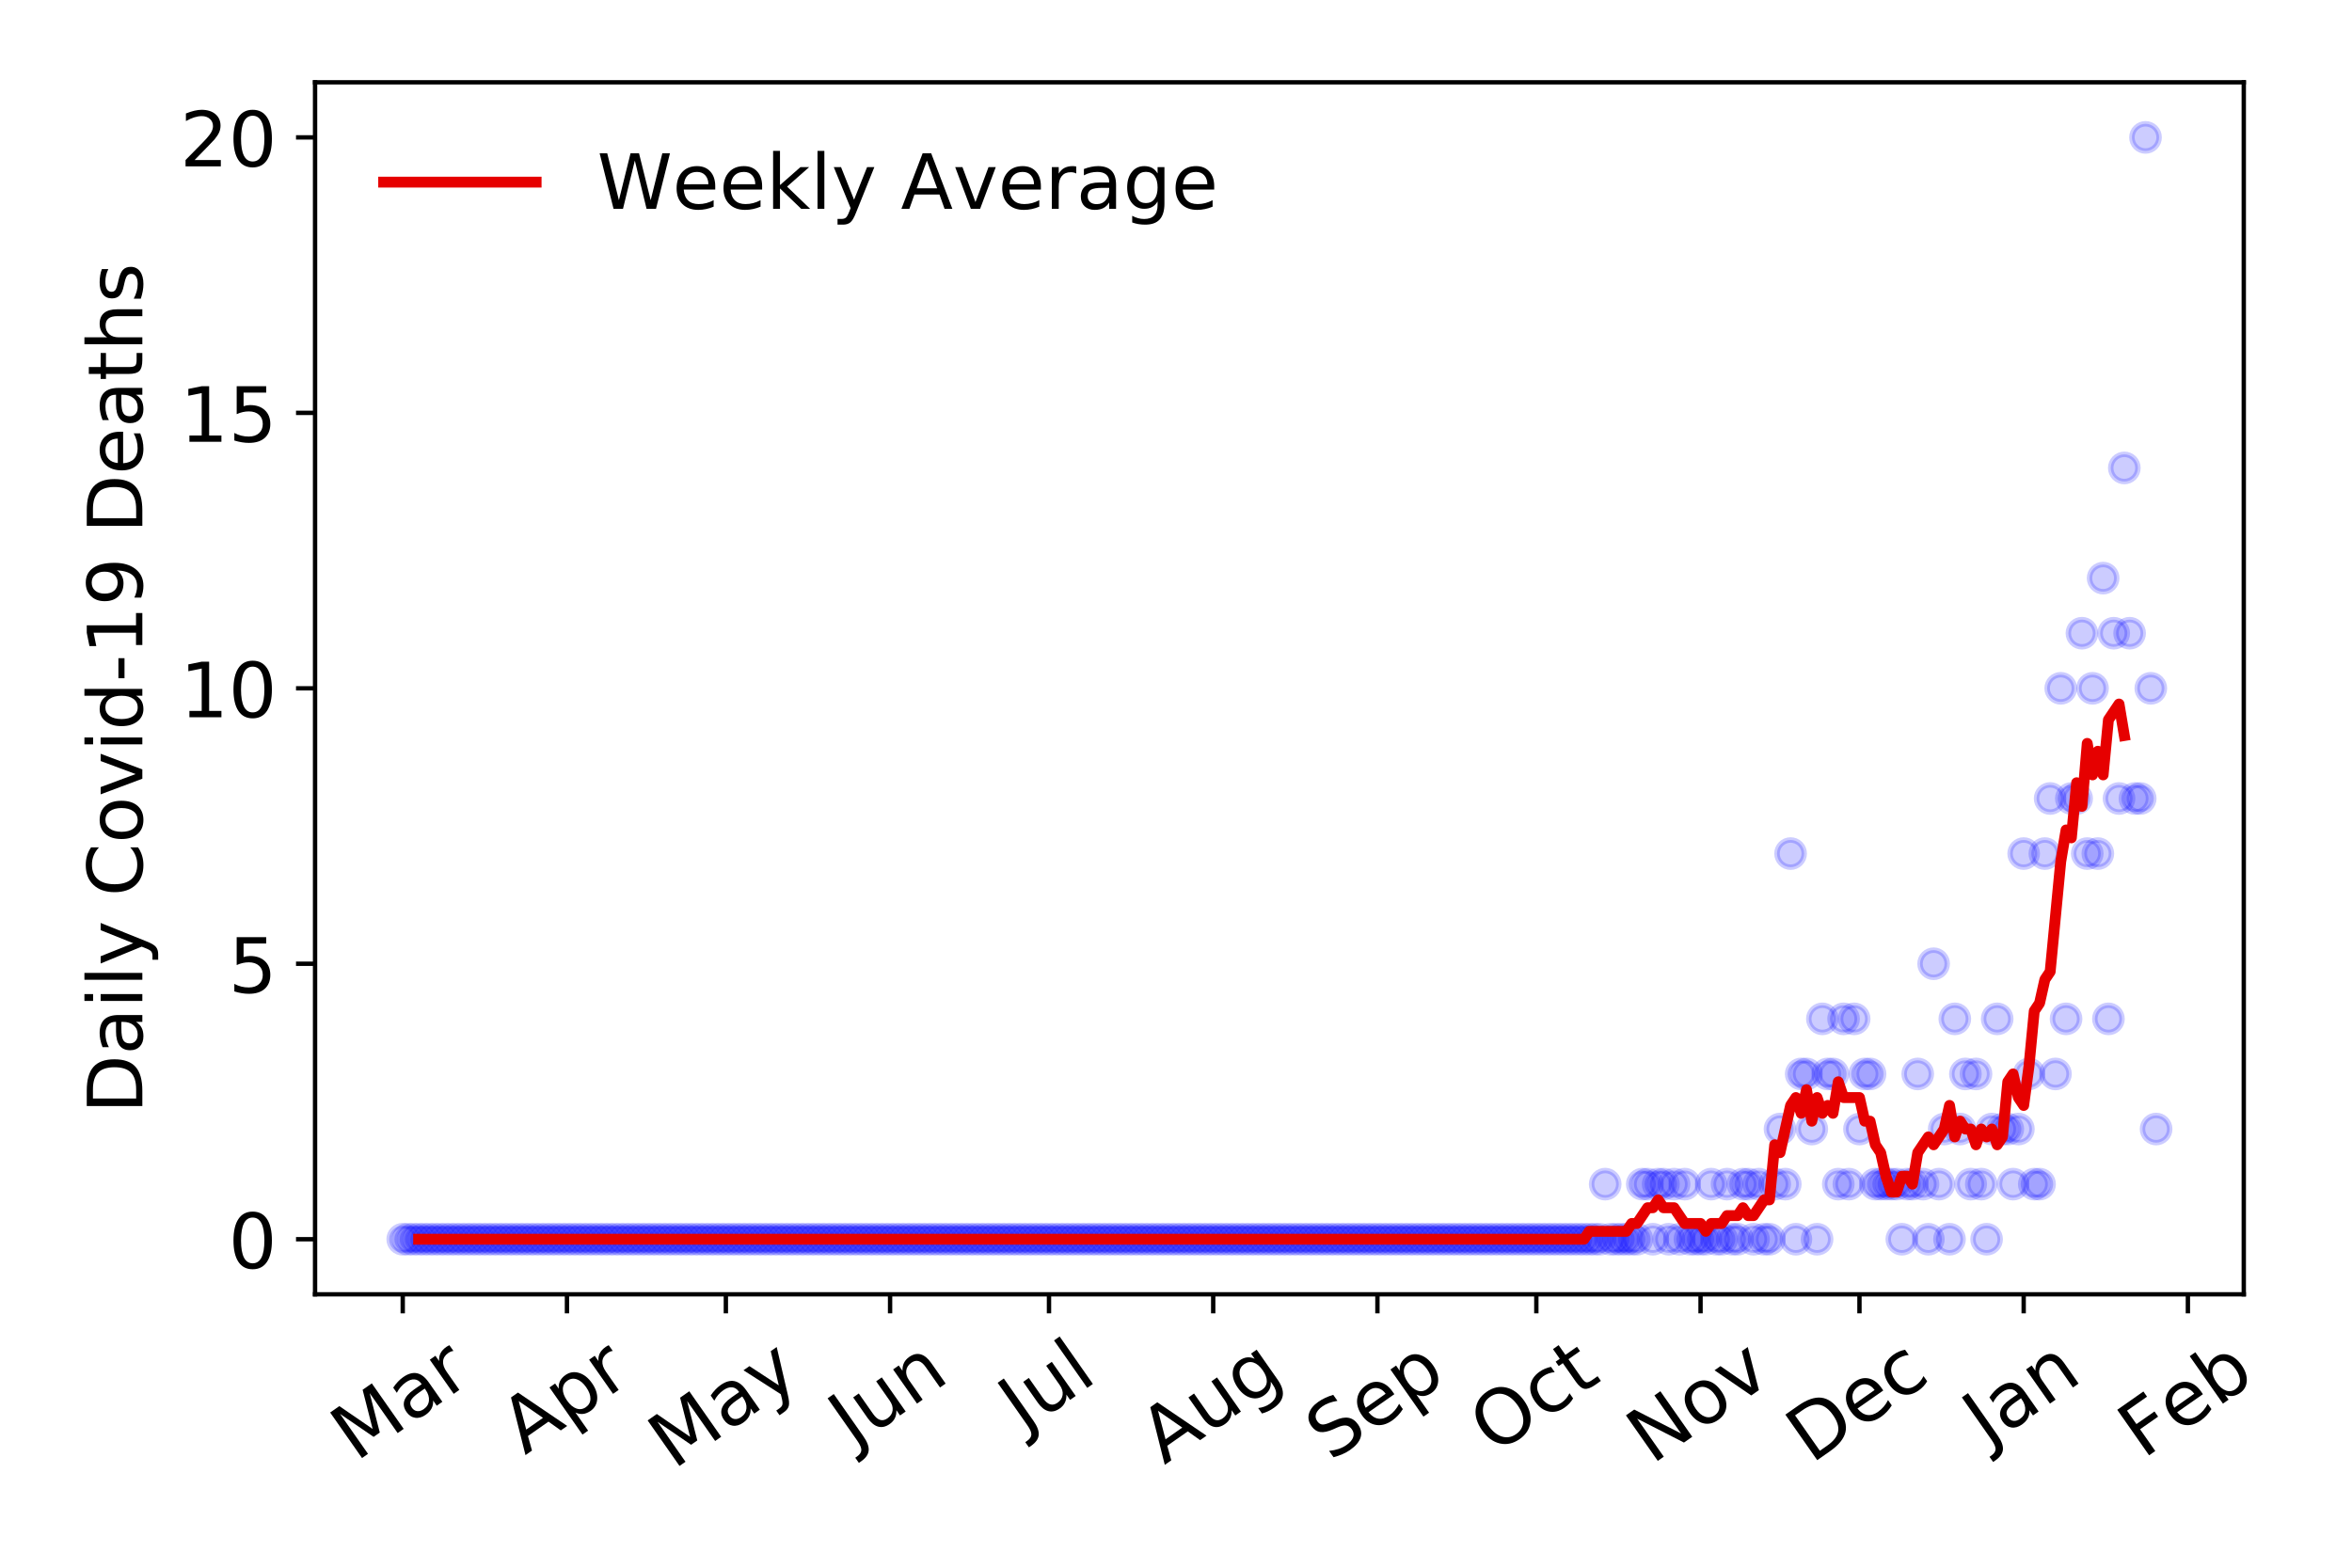 <?xml version="1.0" encoding="utf-8" standalone="no"?>
<!DOCTYPE svg PUBLIC "-//W3C//DTD SVG 1.1//EN"
  "http://www.w3.org/Graphics/SVG/1.1/DTD/svg11.dtd">
<!-- Created with matplotlib (https://matplotlib.org/) -->
<svg height="288pt" version="1.1" viewBox="0 0 432 288" width="432pt" xmlns="http://www.w3.org/2000/svg" xmlns:xlink="http://www.w3.org/1999/xlink">
 <defs>
  <style type="text/css">
*{stroke-linecap:butt;stroke-linejoin:round;}
  </style>
 </defs>
 <g id="figure_1">
  <g id="patch_1">
   <path d="M 0 288 
L 432 288 
L 432 0 
L 0 0 
z
" style="fill:#ffffff;"/>
  </g>
  <g id="axes_1">
   <g id="patch_2">
    <path d="M 57.87 237.778 
L 412.122 237.778 
L 412.122 15.12 
L 57.87 15.12 
z
" style="fill:#ffffff;"/>
   </g>
   <g id="matplotlib.axis_1">
    <g id="xtick_1">
     <g id="line2d_1">
      <defs>
       <path d="M 0 0 
L 0 3.5 
" id="m8ea1d9c2df" style="stroke:#000000;stroke-width:0.8;"/>
      </defs>
      <g>
       <use style="stroke:#000000;stroke-width:0.8;" x="73.972" xlink:href="#m8ea1d9c2df" y="237.778"/>
      </g>
     </g>
     <g id="text_1">
      <!-- Mar -->
      <defs>
       <path d="M 9.812 72.906 
L 24.516 72.906 
L 43.109 23.297 
L 61.812 72.906 
L 76.516 72.906 
L 76.516 0 
L 66.891 0 
L 66.891 64.016 
L 48.094 14.016 
L 38.188 14.016 
L 19.391 64.016 
L 19.391 0 
L 9.812 0 
z
" id="DejaVuSans-77"/>
       <path d="M 34.281 27.484 
Q 23.391 27.484 19.188 25 
Q 14.984 22.516 14.984 16.5 
Q 14.984 11.719 18.141 8.906 
Q 21.297 6.109 26.703 6.109 
Q 34.188 6.109 38.703 11.406 
Q 43.219 16.703 43.219 25.484 
L 43.219 27.484 
z
M 52.203 31.203 
L 52.203 0 
L 43.219 0 
L 43.219 8.297 
Q 40.141 3.328 35.547 0.953 
Q 30.953 -1.422 24.312 -1.422 
Q 15.922 -1.422 10.953 3.297 
Q 6 8.016 6 15.922 
Q 6 25.141 12.172 29.828 
Q 18.359 34.516 30.609 34.516 
L 43.219 34.516 
L 43.219 35.406 
Q 43.219 41.609 39.141 45 
Q 35.062 48.391 27.688 48.391 
Q 23 48.391 18.547 47.266 
Q 14.109 46.141 10.016 43.891 
L 10.016 52.203 
Q 14.938 54.109 19.578 55.047 
Q 24.219 56 28.609 56 
Q 40.484 56 46.344 49.844 
Q 52.203 43.703 52.203 31.203 
z
" id="DejaVuSans-97"/>
       <path d="M 41.109 46.297 
Q 39.594 47.172 37.812 47.578 
Q 36.031 48 33.891 48 
Q 26.266 48 22.188 43.047 
Q 18.109 38.094 18.109 28.812 
L 18.109 0 
L 9.078 0 
L 9.078 54.688 
L 18.109 54.688 
L 18.109 46.188 
Q 20.953 51.172 25.484 53.578 
Q 30.031 56 36.531 56 
Q 37.453 56 38.578 55.875 
Q 39.703 55.766 41.062 55.516 
z
" id="DejaVuSans-114"/>
      </defs>
      <g transform="translate(65.37 268.643)rotate(-35)scale(0.14 -0.14)">
       <use xlink:href="#DejaVuSans-77"/>
       <use x="86.279" xlink:href="#DejaVuSans-97"/>
       <use x="147.559" xlink:href="#DejaVuSans-114"/>
      </g>
     </g>
    </g>
    <g id="xtick_2">
     <g id="line2d_2">
      <g>
       <use style="stroke:#000000;stroke-width:0.8;" x="104.134" xlink:href="#m8ea1d9c2df" y="237.778"/>
      </g>
     </g>
     <g id="text_2">
      <!-- Apr -->
      <defs>
       <path d="M 34.188 63.188 
L 20.797 26.906 
L 47.609 26.906 
z
M 28.609 72.906 
L 39.797 72.906 
L 67.578 0 
L 57.328 0 
L 50.688 18.703 
L 17.828 18.703 
L 11.188 0 
L 0.781 0 
z
" id="DejaVuSans-65"/>
       <path d="M 18.109 8.203 
L 18.109 -20.797 
L 9.078 -20.797 
L 9.078 54.688 
L 18.109 54.688 
L 18.109 46.391 
Q 20.953 51.266 25.266 53.625 
Q 29.594 56 35.594 56 
Q 45.562 56 51.781 48.094 
Q 58.016 40.188 58.016 27.297 
Q 58.016 14.406 51.781 6.484 
Q 45.562 -1.422 35.594 -1.422 
Q 29.594 -1.422 25.266 0.953 
Q 20.953 3.328 18.109 8.203 
z
M 48.688 27.297 
Q 48.688 37.203 44.609 42.844 
Q 40.531 48.484 33.406 48.484 
Q 26.266 48.484 22.188 42.844 
Q 18.109 37.203 18.109 27.297 
Q 18.109 17.391 22.188 11.75 
Q 26.266 6.109 33.406 6.109 
Q 40.531 6.109 44.609 11.75 
Q 48.688 17.391 48.688 27.297 
z
" id="DejaVuSans-112"/>
      </defs>
      <g transform="translate(96.43 267.384)rotate(-35)scale(0.14 -0.14)">
       <use xlink:href="#DejaVuSans-65"/>
       <use x="68.408" xlink:href="#DejaVuSans-112"/>
       <use x="131.885" xlink:href="#DejaVuSans-114"/>
      </g>
     </g>
    </g>
    <g id="xtick_3">
     <g id="line2d_3">
      <g>
       <use style="stroke:#000000;stroke-width:0.8;" x="133.322" xlink:href="#m8ea1d9c2df" y="237.778"/>
      </g>
     </g>
     <g id="text_3">
      <!-- May -->
      <defs>
       <path d="M 32.172 -5.078 
Q 28.375 -14.844 24.75 -17.812 
Q 21.141 -20.797 15.094 -20.797 
L 7.906 -20.797 
L 7.906 -13.281 
L 13.188 -13.281 
Q 16.891 -13.281 18.938 -11.516 
Q 21 -9.766 23.484 -3.219 
L 25.094 0.875 
L 2.984 54.688 
L 12.5 54.688 
L 29.594 11.922 
L 46.688 54.688 
L 56.203 54.688 
z
" id="DejaVuSans-121"/>
      </defs>
      <g transform="translate(123.683 270.094)rotate(-35)scale(0.14 -0.14)">
       <use xlink:href="#DejaVuSans-77"/>
       <use x="86.279" xlink:href="#DejaVuSans-97"/>
       <use x="147.559" xlink:href="#DejaVuSans-121"/>
      </g>
     </g>
    </g>
    <g id="xtick_4">
     <g id="line2d_4">
      <g>
       <use style="stroke:#000000;stroke-width:0.8;" x="163.484" xlink:href="#m8ea1d9c2df" y="237.778"/>
      </g>
     </g>
     <g id="text_4">
      <!-- Jun -->
      <defs>
       <path d="M 9.812 72.906 
L 19.672 72.906 
L 19.672 5.078 
Q 19.672 -8.109 14.672 -14.062 
Q 9.672 -20.016 -1.422 -20.016 
L -5.172 -20.016 
L -5.172 -11.719 
L -2.094 -11.719 
Q 4.438 -11.719 7.125 -8.047 
Q 9.812 -4.391 9.812 5.078 
z
" id="DejaVuSans-74"/>
       <path d="M 8.5 21.578 
L 8.5 54.688 
L 17.484 54.688 
L 17.484 21.922 
Q 17.484 14.156 20.5 10.266 
Q 23.531 6.391 29.594 6.391 
Q 36.859 6.391 41.078 11.031 
Q 45.312 15.672 45.312 23.688 
L 45.312 54.688 
L 54.297 54.688 
L 54.297 0 
L 45.312 0 
L 45.312 8.406 
Q 42.047 3.422 37.719 1 
Q 33.406 -1.422 27.688 -1.422 
Q 18.266 -1.422 13.375 4.438 
Q 8.5 10.297 8.5 21.578 
z
M 31.109 56 
z
" id="DejaVuSans-117"/>
       <path d="M 54.891 33.016 
L 54.891 0 
L 45.906 0 
L 45.906 32.719 
Q 45.906 40.484 42.875 44.328 
Q 39.844 48.188 33.797 48.188 
Q 26.516 48.188 22.312 43.547 
Q 18.109 38.922 18.109 30.906 
L 18.109 0 
L 9.078 0 
L 9.078 54.688 
L 18.109 54.688 
L 18.109 46.188 
Q 21.344 51.125 25.703 53.562 
Q 30.078 56 35.797 56 
Q 45.219 56 50.047 50.172 
Q 54.891 44.344 54.891 33.016 
z
" id="DejaVuSans-110"/>
      </defs>
      <g transform="translate(156.74 266.039)rotate(-35)scale(0.14 -0.14)">
       <use xlink:href="#DejaVuSans-74"/>
       <use x="29.492" xlink:href="#DejaVuSans-117"/>
       <use x="92.871" xlink:href="#DejaVuSans-110"/>
      </g>
     </g>
    </g>
    <g id="xtick_5">
     <g id="line2d_5">
      <g>
       <use style="stroke:#000000;stroke-width:0.8;" x="192.672" xlink:href="#m8ea1d9c2df" y="237.778"/>
      </g>
     </g>
     <g id="text_5">
      <!-- Jul -->
      <defs>
       <path d="M 9.422 75.984 
L 18.406 75.984 
L 18.406 0 
L 9.422 0 
z
" id="DejaVuSans-108"/>
      </defs>
      <g transform="translate(187.97 263.181)rotate(-35)scale(0.14 -0.14)">
       <use xlink:href="#DejaVuSans-74"/>
       <use x="29.492" xlink:href="#DejaVuSans-117"/>
       <use x="92.871" xlink:href="#DejaVuSans-108"/>
      </g>
     </g>
    </g>
    <g id="xtick_6">
     <g id="line2d_6">
      <g>
       <use style="stroke:#000000;stroke-width:0.8;" x="222.834" xlink:href="#m8ea1d9c2df" y="237.778"/>
      </g>
     </g>
     <g id="text_6">
      <!-- Aug -->
      <defs>
       <path d="M 45.406 27.984 
Q 45.406 37.75 41.375 43.109 
Q 37.359 48.484 30.078 48.484 
Q 22.859 48.484 18.828 43.109 
Q 14.797 37.75 14.797 27.984 
Q 14.797 18.266 18.828 12.891 
Q 22.859 7.516 30.078 7.516 
Q 37.359 7.516 41.375 12.891 
Q 45.406 18.266 45.406 27.984 
z
M 54.391 6.781 
Q 54.391 -7.172 48.188 -13.984 
Q 42 -20.797 29.203 -20.797 
Q 24.469 -20.797 20.266 -20.094 
Q 16.062 -19.391 12.109 -17.922 
L 12.109 -9.188 
Q 16.062 -11.328 19.922 -12.344 
Q 23.781 -13.375 27.781 -13.375 
Q 36.625 -13.375 41.016 -8.766 
Q 45.406 -4.156 45.406 5.172 
L 45.406 9.625 
Q 42.625 4.781 38.281 2.391 
Q 33.938 0 27.875 0 
Q 17.828 0 11.672 7.656 
Q 5.516 15.328 5.516 27.984 
Q 5.516 40.672 11.672 48.328 
Q 17.828 56 27.875 56 
Q 33.938 56 38.281 53.609 
Q 42.625 51.219 45.406 46.391 
L 45.406 54.688 
L 54.391 54.688 
z
" id="DejaVuSans-103"/>
      </defs>
      <g transform="translate(213.853 269.172)rotate(-35)scale(0.14 -0.14)">
       <use xlink:href="#DejaVuSans-65"/>
       <use x="68.408" xlink:href="#DejaVuSans-117"/>
       <use x="131.787" xlink:href="#DejaVuSans-103"/>
      </g>
     </g>
    </g>
    <g id="xtick_7">
     <g id="line2d_7">
      <g>
       <use style="stroke:#000000;stroke-width:0.8;" x="252.996" xlink:href="#m8ea1d9c2df" y="237.778"/>
      </g>
     </g>
     <g id="text_7">
      <!-- Sep -->
      <defs>
       <path d="M 53.516 70.516 
L 53.516 60.891 
Q 47.906 63.578 42.922 64.891 
Q 37.938 66.219 33.297 66.219 
Q 25.25 66.219 20.875 63.094 
Q 16.5 59.969 16.5 54.203 
Q 16.5 49.359 19.406 46.891 
Q 22.312 44.438 30.422 42.922 
L 36.375 41.703 
Q 47.406 39.594 52.656 34.297 
Q 57.906 29 57.906 20.125 
Q 57.906 9.516 50.797 4.047 
Q 43.703 -1.422 29.984 -1.422 
Q 24.812 -1.422 18.969 -0.25 
Q 13.141 0.922 6.891 3.219 
L 6.891 13.375 
Q 12.891 10.016 18.656 8.297 
Q 24.422 6.594 29.984 6.594 
Q 38.422 6.594 43.016 9.906 
Q 47.609 13.234 47.609 19.391 
Q 47.609 24.75 44.312 27.781 
Q 41.016 30.812 33.5 32.328 
L 27.484 33.5 
Q 16.453 35.688 11.516 40.375 
Q 6.594 45.062 6.594 53.422 
Q 6.594 63.094 13.406 68.656 
Q 20.219 74.219 32.172 74.219 
Q 37.312 74.219 42.625 73.281 
Q 47.953 72.359 53.516 70.516 
z
" id="DejaVuSans-83"/>
       <path d="M 56.203 29.594 
L 56.203 25.203 
L 14.891 25.203 
Q 15.484 15.922 20.484 11.062 
Q 25.484 6.203 34.422 6.203 
Q 39.594 6.203 44.453 7.469 
Q 49.312 8.734 54.109 11.281 
L 54.109 2.781 
Q 49.266 0.734 44.188 -0.344 
Q 39.109 -1.422 33.891 -1.422 
Q 20.797 -1.422 13.156 6.188 
Q 5.516 13.812 5.516 26.812 
Q 5.516 40.234 12.766 48.109 
Q 20.016 56 32.328 56 
Q 43.359 56 49.781 48.891 
Q 56.203 41.797 56.203 29.594 
z
M 47.219 32.234 
Q 47.125 39.594 43.094 43.984 
Q 39.062 48.391 32.422 48.391 
Q 24.906 48.391 20.391 44.141 
Q 15.875 39.891 15.188 32.172 
z
" id="DejaVuSans-101"/>
      </defs>
      <g transform="translate(244.403 268.629)rotate(-35)scale(0.14 -0.14)">
       <use xlink:href="#DejaVuSans-83"/>
       <use x="63.477" xlink:href="#DejaVuSans-101"/>
       <use x="125" xlink:href="#DejaVuSans-112"/>
      </g>
     </g>
    </g>
    <g id="xtick_8">
     <g id="line2d_8">
      <g>
       <use style="stroke:#000000;stroke-width:0.8;" x="282.184" xlink:href="#m8ea1d9c2df" y="237.778"/>
      </g>
     </g>
     <g id="text_8">
      <!-- Oct -->
      <defs>
       <path d="M 39.406 66.219 
Q 28.656 66.219 22.328 58.203 
Q 16.016 50.203 16.016 36.375 
Q 16.016 22.609 22.328 14.594 
Q 28.656 6.594 39.406 6.594 
Q 50.141 6.594 56.422 14.594 
Q 62.703 22.609 62.703 36.375 
Q 62.703 50.203 56.422 58.203 
Q 50.141 66.219 39.406 66.219 
z
M 39.406 74.219 
Q 54.734 74.219 63.906 63.938 
Q 73.094 53.656 73.094 36.375 
Q 73.094 19.141 63.906 8.859 
Q 54.734 -1.422 39.406 -1.422 
Q 24.031 -1.422 14.812 8.828 
Q 5.609 19.094 5.609 36.375 
Q 5.609 53.656 14.812 63.938 
Q 24.031 74.219 39.406 74.219 
z
" id="DejaVuSans-79"/>
       <path d="M 48.781 52.594 
L 48.781 44.188 
Q 44.969 46.297 41.141 47.344 
Q 37.312 48.391 33.406 48.391 
Q 24.656 48.391 19.812 42.844 
Q 14.984 37.312 14.984 27.297 
Q 14.984 17.281 19.812 11.734 
Q 24.656 6.203 33.406 6.203 
Q 37.312 6.203 41.141 7.25 
Q 44.969 8.297 48.781 10.406 
L 48.781 2.094 
Q 45.016 0.344 40.984 -0.531 
Q 36.969 -1.422 32.422 -1.422 
Q 20.062 -1.422 12.781 6.344 
Q 5.516 14.109 5.516 27.297 
Q 5.516 40.672 12.859 48.328 
Q 20.219 56 33.016 56 
Q 37.156 56 41.109 55.141 
Q 45.062 54.297 48.781 52.594 
z
" id="DejaVuSans-99"/>
       <path d="M 18.312 70.219 
L 18.312 54.688 
L 36.812 54.688 
L 36.812 47.703 
L 18.312 47.703 
L 18.312 18.016 
Q 18.312 11.328 20.141 9.422 
Q 21.969 7.516 27.594 7.516 
L 36.812 7.516 
L 36.812 0 
L 27.594 0 
Q 17.188 0 13.234 3.875 
Q 9.281 7.766 9.281 18.016 
L 9.281 47.703 
L 2.688 47.703 
L 2.688 54.688 
L 9.281 54.688 
L 9.281 70.219 
z
" id="DejaVuSans-116"/>
      </defs>
      <g transform="translate(274.485 267.377)rotate(-35)scale(0.14 -0.14)">
       <use xlink:href="#DejaVuSans-79"/>
       <use x="78.711" xlink:href="#DejaVuSans-99"/>
       <use x="133.691" xlink:href="#DejaVuSans-116"/>
      </g>
     </g>
    </g>
    <g id="xtick_9">
     <g id="line2d_9">
      <g>
       <use style="stroke:#000000;stroke-width:0.8;" x="312.346" xlink:href="#m8ea1d9c2df" y="237.778"/>
      </g>
     </g>
     <g id="text_9">
      <!-- Nov -->
      <defs>
       <path d="M 9.812 72.906 
L 23.094 72.906 
L 55.422 11.922 
L 55.422 72.906 
L 64.984 72.906 
L 64.984 0 
L 51.703 0 
L 19.391 60.984 
L 19.391 0 
L 9.812 0 
z
" id="DejaVuSans-78"/>
       <path d="M 30.609 48.391 
Q 23.391 48.391 19.188 42.75 
Q 14.984 37.109 14.984 27.297 
Q 14.984 17.484 19.156 11.844 
Q 23.344 6.203 30.609 6.203 
Q 37.797 6.203 41.984 11.859 
Q 46.188 17.531 46.188 27.297 
Q 46.188 37.016 41.984 42.703 
Q 37.797 48.391 30.609 48.391 
z
M 30.609 56 
Q 42.328 56 49.016 48.375 
Q 55.719 40.766 55.719 27.297 
Q 55.719 13.875 49.016 6.219 
Q 42.328 -1.422 30.609 -1.422 
Q 18.844 -1.422 12.172 6.219 
Q 5.516 13.875 5.516 27.297 
Q 5.516 40.766 12.172 48.375 
Q 18.844 56 30.609 56 
z
" id="DejaVuSans-111"/>
       <path d="M 2.984 54.688 
L 12.5 54.688 
L 29.594 8.797 
L 46.688 54.688 
L 56.203 54.688 
L 35.688 0 
L 23.484 0 
z
" id="DejaVuSans-118"/>
      </defs>
      <g transform="translate(303.369 269.166)rotate(-35)scale(0.14 -0.14)">
       <use xlink:href="#DejaVuSans-78"/>
       <use x="74.805" xlink:href="#DejaVuSans-111"/>
       <use x="135.986" xlink:href="#DejaVuSans-118"/>
      </g>
     </g>
    </g>
    <g id="xtick_10">
     <g id="line2d_10">
      <g>
       <use style="stroke:#000000;stroke-width:0.8;" x="341.534" xlink:href="#m8ea1d9c2df" y="237.778"/>
      </g>
     </g>
     <g id="text_10">
      <!-- Dec -->
      <defs>
       <path d="M 19.672 64.797 
L 19.672 8.109 
L 31.594 8.109 
Q 46.688 8.109 53.688 14.938 
Q 60.688 21.781 60.688 36.531 
Q 60.688 51.172 53.688 57.984 
Q 46.688 64.797 31.594 64.797 
z
M 9.812 72.906 
L 30.078 72.906 
Q 51.266 72.906 61.172 64.094 
Q 71.094 55.281 71.094 36.531 
Q 71.094 17.672 61.125 8.828 
Q 51.172 0 30.078 0 
L 9.812 0 
z
" id="DejaVuSans-68"/>
      </defs>
      <g transform="translate(332.654 269.032)rotate(-35)scale(0.14 -0.14)">
       <use xlink:href="#DejaVuSans-68"/>
       <use x="77.002" xlink:href="#DejaVuSans-101"/>
       <use x="138.525" xlink:href="#DejaVuSans-99"/>
      </g>
     </g>
    </g>
    <g id="xtick_11">
     <g id="line2d_11">
      <g>
       <use style="stroke:#000000;stroke-width:0.8;" x="371.696" xlink:href="#m8ea1d9c2df" y="237.778"/>
      </g>
     </g>
     <g id="text_11">
      <!-- Jan -->
      <g transform="translate(365.072 265.871)rotate(-35)scale(0.14 -0.14)">
       <use xlink:href="#DejaVuSans-74"/>
       <use x="29.492" xlink:href="#DejaVuSans-97"/>
       <use x="90.771" xlink:href="#DejaVuSans-110"/>
      </g>
     </g>
    </g>
    <g id="xtick_12">
     <g id="line2d_12">
      <g>
       <use style="stroke:#000000;stroke-width:0.8;" x="401.857" xlink:href="#m8ea1d9c2df" y="237.778"/>
      </g>
     </g>
     <g id="text_12">
      <!-- Feb -->
      <defs>
       <path d="M 9.812 72.906 
L 51.703 72.906 
L 51.703 64.594 
L 19.672 64.594 
L 19.672 43.109 
L 48.578 43.109 
L 48.578 34.812 
L 19.672 34.812 
L 19.672 0 
L 9.812 0 
z
" id="DejaVuSans-70"/>
       <path d="M 48.688 27.297 
Q 48.688 37.203 44.609 42.844 
Q 40.531 48.484 33.406 48.484 
Q 26.266 48.484 22.188 42.844 
Q 18.109 37.203 18.109 27.297 
Q 18.109 17.391 22.188 11.75 
Q 26.266 6.109 33.406 6.109 
Q 40.531 6.109 44.609 11.75 
Q 48.688 17.391 48.688 27.297 
z
M 18.109 46.391 
Q 20.953 51.266 25.266 53.625 
Q 29.594 56 35.594 56 
Q 45.562 56 51.781 48.094 
Q 58.016 40.188 58.016 27.297 
Q 58.016 14.406 51.781 6.484 
Q 45.562 -1.422 35.594 -1.422 
Q 29.594 -1.422 25.266 0.953 
Q 20.953 3.328 18.109 8.203 
L 18.109 0 
L 9.078 0 
L 9.078 75.984 
L 18.109 75.984 
z
" id="DejaVuSans-98"/>
      </defs>
      <g transform="translate(393.611 268.143)rotate(-35)scale(0.14 -0.14)">
       <use xlink:href="#DejaVuSans-70"/>
       <use x="57.441" xlink:href="#DejaVuSans-101"/>
       <use x="118.965" xlink:href="#DejaVuSans-98"/>
      </g>
     </g>
    </g>
   </g>
   <g id="matplotlib.axis_2">
    <g id="ytick_1">
     <g id="line2d_13">
      <defs>
       <path d="M 0 0 
L -3.5 0 
" id="m97e4f9318a" style="stroke:#000000;stroke-width:0.8;"/>
      </defs>
      <g>
       <use style="stroke:#000000;stroke-width:0.8;" x="57.87" xlink:href="#m97e4f9318a" y="227.657"/>
      </g>
     </g>
     <g id="text_13">
      <!-- 0 -->
      <defs>
       <path d="M 31.781 66.406 
Q 24.172 66.406 20.328 58.906 
Q 16.5 51.422 16.5 36.375 
Q 16.5 21.391 20.328 13.891 
Q 24.172 6.391 31.781 6.391 
Q 39.453 6.391 43.281 13.891 
Q 47.125 21.391 47.125 36.375 
Q 47.125 51.422 43.281 58.906 
Q 39.453 66.406 31.781 66.406 
z
M 31.781 74.219 
Q 44.047 74.219 50.516 64.516 
Q 56.984 54.828 56.984 36.375 
Q 56.984 17.969 50.516 8.266 
Q 44.047 -1.422 31.781 -1.422 
Q 19.531 -1.422 13.062 8.266 
Q 6.594 17.969 6.594 36.375 
Q 6.594 54.828 13.062 64.516 
Q 19.531 74.219 31.781 74.219 
z
" id="DejaVuSans-48"/>
      </defs>
      <g transform="translate(41.962 232.976)scale(0.14 -0.14)">
       <use xlink:href="#DejaVuSans-48"/>
      </g>
     </g>
    </g>
    <g id="ytick_2">
     <g id="line2d_14">
      <g>
       <use style="stroke:#000000;stroke-width:0.8;" x="57.87" xlink:href="#m97e4f9318a" y="177.053"/>
      </g>
     </g>
     <g id="text_14">
      <!-- 5 -->
      <defs>
       <path d="M 10.797 72.906 
L 49.516 72.906 
L 49.516 64.594 
L 19.828 64.594 
L 19.828 46.734 
Q 21.969 47.469 24.109 47.828 
Q 26.266 48.188 28.422 48.188 
Q 40.625 48.188 47.75 41.5 
Q 54.891 34.812 54.891 23.391 
Q 54.891 11.625 47.562 5.094 
Q 40.234 -1.422 26.906 -1.422 
Q 22.312 -1.422 17.547 -0.641 
Q 12.797 0.141 7.719 1.703 
L 7.719 11.625 
Q 12.109 9.234 16.797 8.062 
Q 21.484 6.891 26.703 6.891 
Q 35.156 6.891 40.078 11.328 
Q 45.016 15.766 45.016 23.391 
Q 45.016 31 40.078 35.438 
Q 35.156 39.891 26.703 39.891 
Q 22.75 39.891 18.812 39.016 
Q 14.891 38.141 10.797 36.281 
z
" id="DejaVuSans-53"/>
      </defs>
      <g transform="translate(41.962 182.372)scale(0.14 -0.14)">
       <use xlink:href="#DejaVuSans-53"/>
      </g>
     </g>
    </g>
    <g id="ytick_3">
     <g id="line2d_15">
      <g>
       <use style="stroke:#000000;stroke-width:0.8;" x="57.87" xlink:href="#m97e4f9318a" y="126.449"/>
      </g>
     </g>
     <g id="text_15">
      <!-- 10 -->
      <defs>
       <path d="M 12.406 8.297 
L 28.516 8.297 
L 28.516 63.922 
L 10.984 60.406 
L 10.984 69.391 
L 28.422 72.906 
L 38.281 72.906 
L 38.281 8.297 
L 54.391 8.297 
L 54.391 0 
L 12.406 0 
z
" id="DejaVuSans-49"/>
      </defs>
      <g transform="translate(33.055 131.768)scale(0.14 -0.14)">
       <use xlink:href="#DejaVuSans-49"/>
       <use x="63.623" xlink:href="#DejaVuSans-48"/>
      </g>
     </g>
    </g>
    <g id="ytick_4">
     <g id="line2d_16">
      <g>
       <use style="stroke:#000000;stroke-width:0.8;" x="57.87" xlink:href="#m97e4f9318a" y="75.845"/>
      </g>
     </g>
     <g id="text_16">
      <!-- 15 -->
      <g transform="translate(33.055 81.164)scale(0.14 -0.14)">
       <use xlink:href="#DejaVuSans-49"/>
       <use x="63.623" xlink:href="#DejaVuSans-53"/>
      </g>
     </g>
    </g>
    <g id="ytick_5">
     <g id="line2d_17">
      <g>
       <use style="stroke:#000000;stroke-width:0.8;" x="57.87" xlink:href="#m97e4f9318a" y="25.241"/>
      </g>
     </g>
     <g id="text_17">
      <!-- 20 -->
      <defs>
       <path d="M 19.188 8.297 
L 53.609 8.297 
L 53.609 0 
L 7.328 0 
L 7.328 8.297 
Q 12.938 14.109 22.625 23.891 
Q 32.328 33.688 34.812 36.531 
Q 39.547 41.844 41.422 45.531 
Q 43.312 49.219 43.312 52.781 
Q 43.312 58.594 39.234 62.25 
Q 35.156 65.922 28.609 65.922 
Q 23.969 65.922 18.812 64.312 
Q 13.672 62.703 7.812 59.422 
L 7.812 69.391 
Q 13.766 71.781 18.938 73 
Q 24.125 74.219 28.422 74.219 
Q 39.75 74.219 46.484 68.547 
Q 53.219 62.891 53.219 53.422 
Q 53.219 48.922 51.531 44.891 
Q 49.859 40.875 45.406 35.406 
Q 44.188 33.984 37.641 27.219 
Q 31.109 20.453 19.188 8.297 
z
" id="DejaVuSans-50"/>
      </defs>
      <g transform="translate(33.055 30.56)scale(0.14 -0.14)">
       <use xlink:href="#DejaVuSans-50"/>
       <use x="63.623" xlink:href="#DejaVuSans-48"/>
      </g>
     </g>
    </g>
    <g id="text_18">
     <!-- Daily Covid-19 Deaths -->
     <defs>
      <path d="M 9.422 54.688 
L 18.406 54.688 
L 18.406 0 
L 9.422 0 
z
M 9.422 75.984 
L 18.406 75.984 
L 18.406 64.594 
L 9.422 64.594 
z
" id="DejaVuSans-105"/>
      <path id="DejaVuSans-32"/>
      <path d="M 64.406 67.281 
L 64.406 56.891 
Q 59.422 61.531 53.781 63.812 
Q 48.141 66.109 41.797 66.109 
Q 29.297 66.109 22.656 58.469 
Q 16.016 50.828 16.016 36.375 
Q 16.016 21.969 22.656 14.328 
Q 29.297 6.688 41.797 6.688 
Q 48.141 6.688 53.781 8.984 
Q 59.422 11.281 64.406 15.922 
L 64.406 5.609 
Q 59.234 2.094 53.438 0.328 
Q 47.656 -1.422 41.219 -1.422 
Q 24.656 -1.422 15.125 8.703 
Q 5.609 18.844 5.609 36.375 
Q 5.609 53.953 15.125 64.078 
Q 24.656 74.219 41.219 74.219 
Q 47.75 74.219 53.531 72.484 
Q 59.328 70.75 64.406 67.281 
z
" id="DejaVuSans-67"/>
      <path d="M 45.406 46.391 
L 45.406 75.984 
L 54.391 75.984 
L 54.391 0 
L 45.406 0 
L 45.406 8.203 
Q 42.578 3.328 38.25 0.953 
Q 33.938 -1.422 27.875 -1.422 
Q 17.969 -1.422 11.734 6.484 
Q 5.516 14.406 5.516 27.297 
Q 5.516 40.188 11.734 48.094 
Q 17.969 56 27.875 56 
Q 33.938 56 38.25 53.625 
Q 42.578 51.266 45.406 46.391 
z
M 14.797 27.297 
Q 14.797 17.391 18.875 11.75 
Q 22.953 6.109 30.078 6.109 
Q 37.203 6.109 41.297 11.75 
Q 45.406 17.391 45.406 27.297 
Q 45.406 37.203 41.297 42.844 
Q 37.203 48.484 30.078 48.484 
Q 22.953 48.484 18.875 42.844 
Q 14.797 37.203 14.797 27.297 
z
" id="DejaVuSans-100"/>
      <path d="M 4.891 31.391 
L 31.203 31.391 
L 31.203 23.391 
L 4.891 23.391 
z
" id="DejaVuSans-45"/>
      <path d="M 10.984 1.516 
L 10.984 10.5 
Q 14.703 8.734 18.5 7.812 
Q 22.312 6.891 25.984 6.891 
Q 35.75 6.891 40.891 13.453 
Q 46.047 20.016 46.781 33.406 
Q 43.953 29.203 39.594 26.953 
Q 35.25 24.703 29.984 24.703 
Q 19.047 24.703 12.672 31.312 
Q 6.297 37.938 6.297 49.422 
Q 6.297 60.641 12.938 67.422 
Q 19.578 74.219 30.609 74.219 
Q 43.266 74.219 49.922 64.516 
Q 56.594 54.828 56.594 36.375 
Q 56.594 19.141 48.406 8.859 
Q 40.234 -1.422 26.422 -1.422 
Q 22.703 -1.422 18.891 -0.688 
Q 15.094 0.047 10.984 1.516 
z
M 30.609 32.422 
Q 37.25 32.422 41.125 36.953 
Q 45.016 41.5 45.016 49.422 
Q 45.016 57.281 41.125 61.844 
Q 37.25 66.406 30.609 66.406 
Q 23.969 66.406 20.094 61.844 
Q 16.219 57.281 16.219 49.422 
Q 16.219 41.5 20.094 36.953 
Q 23.969 32.422 30.609 32.422 
z
" id="DejaVuSans-57"/>
      <path d="M 54.891 33.016 
L 54.891 0 
L 45.906 0 
L 45.906 32.719 
Q 45.906 40.484 42.875 44.328 
Q 39.844 48.188 33.797 48.188 
Q 26.516 48.188 22.312 43.547 
Q 18.109 38.922 18.109 30.906 
L 18.109 0 
L 9.078 0 
L 9.078 75.984 
L 18.109 75.984 
L 18.109 46.188 
Q 21.344 51.125 25.703 53.562 
Q 30.078 56 35.797 56 
Q 45.219 56 50.047 50.172 
Q 54.891 44.344 54.891 33.016 
z
" id="DejaVuSans-104"/>
      <path d="M 44.281 53.078 
L 44.281 44.578 
Q 40.484 46.531 36.375 47.5 
Q 32.281 48.484 27.875 48.484 
Q 21.188 48.484 17.844 46.438 
Q 14.5 44.391 14.5 40.281 
Q 14.5 37.156 16.891 35.375 
Q 19.281 33.594 26.516 31.984 
L 29.594 31.297 
Q 39.156 29.25 43.188 25.516 
Q 47.219 21.781 47.219 15.094 
Q 47.219 7.469 41.188 3.016 
Q 35.156 -1.422 24.609 -1.422 
Q 20.219 -1.422 15.453 -0.562 
Q 10.688 0.297 5.422 2 
L 5.422 11.281 
Q 10.406 8.688 15.234 7.391 
Q 20.062 6.109 24.812 6.109 
Q 31.156 6.109 34.562 8.281 
Q 37.984 10.453 37.984 14.406 
Q 37.984 18.062 35.516 20.016 
Q 33.062 21.969 24.703 23.781 
L 21.578 24.516 
Q 13.234 26.266 9.516 29.906 
Q 5.812 33.547 5.812 39.891 
Q 5.812 47.609 11.281 51.797 
Q 16.75 56 26.812 56 
Q 31.781 56 36.172 55.266 
Q 40.578 54.547 44.281 53.078 
z
" id="DejaVuSans-115"/>
     </defs>
     <g transform="translate(26.143 204.56)rotate(-90)scale(0.14 -0.14)">
      <use xlink:href="#DejaVuSans-68"/>
      <use x="77.002" xlink:href="#DejaVuSans-97"/>
      <use x="138.281" xlink:href="#DejaVuSans-105"/>
      <use x="166.064" xlink:href="#DejaVuSans-108"/>
      <use x="193.848" xlink:href="#DejaVuSans-121"/>
      <use x="253.027" xlink:href="#DejaVuSans-32"/>
      <use x="284.814" xlink:href="#DejaVuSans-67"/>
      <use x="354.639" xlink:href="#DejaVuSans-111"/>
      <use x="415.82" xlink:href="#DejaVuSans-118"/>
      <use x="475" xlink:href="#DejaVuSans-105"/>
      <use x="502.783" xlink:href="#DejaVuSans-100"/>
      <use x="566.26" xlink:href="#DejaVuSans-45"/>
      <use x="602.344" xlink:href="#DejaVuSans-49"/>
      <use x="665.967" xlink:href="#DejaVuSans-57"/>
      <use x="729.59" xlink:href="#DejaVuSans-32"/>
      <use x="761.377" xlink:href="#DejaVuSans-68"/>
      <use x="838.379" xlink:href="#DejaVuSans-101"/>
      <use x="899.902" xlink:href="#DejaVuSans-97"/>
      <use x="961.182" xlink:href="#DejaVuSans-116"/>
      <use x="1000.391" xlink:href="#DejaVuSans-104"/>
      <use x="1063.77" xlink:href="#DejaVuSans-115"/>
     </g>
    </g>
   </g>
   <g id="line2d_18">
    <defs>
     <path d="M 0 2.5 
C 0.663 2.5 1.299 2.237 1.768 1.768 
C 2.237 1.299 2.5 0.663 2.5 0 
C 2.5 -0.663 2.237 -1.299 1.768 -1.768 
C 1.299 -2.237 0.663 -2.5 0 -2.5 
C -0.663 -2.5 -1.299 -2.237 -1.768 -1.768 
C -2.237 -1.299 -2.5 -0.663 -2.5 0 
C -2.5 0.663 -2.237 1.299 -1.768 1.768 
C -1.299 2.237 -0.663 2.5 0 2.5 
z
" id="m3b6c35d94e" style="stroke:#0000ff;stroke-opacity:0.2;"/>
    </defs>
    <g clip-path="url(#p7597e19654)">
     <use style="fill:#0000ff;fill-opacity:0.2;stroke:#0000ff;stroke-opacity:0.2;" x="73.972" xlink:href="#m3b6c35d94e" y="227.657"/>
     <use style="fill:#0000ff;fill-opacity:0.2;stroke:#0000ff;stroke-opacity:0.2;" x="74.945" xlink:href="#m3b6c35d94e" y="227.657"/>
     <use style="fill:#0000ff;fill-opacity:0.2;stroke:#0000ff;stroke-opacity:0.2;" x="75.918" xlink:href="#m3b6c35d94e" y="227.657"/>
     <use style="fill:#0000ff;fill-opacity:0.2;stroke:#0000ff;stroke-opacity:0.2;" x="76.891" xlink:href="#m3b6c35d94e" y="227.657"/>
     <use style="fill:#0000ff;fill-opacity:0.2;stroke:#0000ff;stroke-opacity:0.2;" x="77.864" xlink:href="#m3b6c35d94e" y="227.657"/>
     <use style="fill:#0000ff;fill-opacity:0.2;stroke:#0000ff;stroke-opacity:0.2;" x="78.837" xlink:href="#m3b6c35d94e" y="227.657"/>
     <use style="fill:#0000ff;fill-opacity:0.2;stroke:#0000ff;stroke-opacity:0.2;" x="79.81" xlink:href="#m3b6c35d94e" y="227.657"/>
     <use style="fill:#0000ff;fill-opacity:0.2;stroke:#0000ff;stroke-opacity:0.2;" x="80.783" xlink:href="#m3b6c35d94e" y="227.657"/>
     <use style="fill:#0000ff;fill-opacity:0.2;stroke:#0000ff;stroke-opacity:0.2;" x="81.756" xlink:href="#m3b6c35d94e" y="227.657"/>
     <use style="fill:#0000ff;fill-opacity:0.2;stroke:#0000ff;stroke-opacity:0.2;" x="82.729" xlink:href="#m3b6c35d94e" y="227.657"/>
     <use style="fill:#0000ff;fill-opacity:0.2;stroke:#0000ff;stroke-opacity:0.2;" x="83.702" xlink:href="#m3b6c35d94e" y="227.657"/>
     <use style="fill:#0000ff;fill-opacity:0.2;stroke:#0000ff;stroke-opacity:0.2;" x="84.675" xlink:href="#m3b6c35d94e" y="227.657"/>
     <use style="fill:#0000ff;fill-opacity:0.2;stroke:#0000ff;stroke-opacity:0.2;" x="85.648" xlink:href="#m3b6c35d94e" y="227.657"/>
     <use style="fill:#0000ff;fill-opacity:0.2;stroke:#0000ff;stroke-opacity:0.2;" x="86.621" xlink:href="#m3b6c35d94e" y="227.657"/>
     <use style="fill:#0000ff;fill-opacity:0.2;stroke:#0000ff;stroke-opacity:0.2;" x="87.594" xlink:href="#m3b6c35d94e" y="227.657"/>
     <use style="fill:#0000ff;fill-opacity:0.2;stroke:#0000ff;stroke-opacity:0.2;" x="88.567" xlink:href="#m3b6c35d94e" y="227.657"/>
     <use style="fill:#0000ff;fill-opacity:0.2;stroke:#0000ff;stroke-opacity:0.2;" x="89.54" xlink:href="#m3b6c35d94e" y="227.657"/>
     <use style="fill:#0000ff;fill-opacity:0.2;stroke:#0000ff;stroke-opacity:0.2;" x="90.513" xlink:href="#m3b6c35d94e" y="227.657"/>
     <use style="fill:#0000ff;fill-opacity:0.2;stroke:#0000ff;stroke-opacity:0.2;" x="91.485" xlink:href="#m3b6c35d94e" y="227.657"/>
     <use style="fill:#0000ff;fill-opacity:0.2;stroke:#0000ff;stroke-opacity:0.2;" x="92.458" xlink:href="#m3b6c35d94e" y="227.657"/>
     <use style="fill:#0000ff;fill-opacity:0.2;stroke:#0000ff;stroke-opacity:0.2;" x="93.431" xlink:href="#m3b6c35d94e" y="227.657"/>
     <use style="fill:#0000ff;fill-opacity:0.2;stroke:#0000ff;stroke-opacity:0.2;" x="94.404" xlink:href="#m3b6c35d94e" y="227.657"/>
     <use style="fill:#0000ff;fill-opacity:0.2;stroke:#0000ff;stroke-opacity:0.2;" x="95.377" xlink:href="#m3b6c35d94e" y="227.657"/>
     <use style="fill:#0000ff;fill-opacity:0.2;stroke:#0000ff;stroke-opacity:0.2;" x="96.35" xlink:href="#m3b6c35d94e" y="227.657"/>
     <use style="fill:#0000ff;fill-opacity:0.2;stroke:#0000ff;stroke-opacity:0.2;" x="97.323" xlink:href="#m3b6c35d94e" y="227.657"/>
     <use style="fill:#0000ff;fill-opacity:0.2;stroke:#0000ff;stroke-opacity:0.2;" x="98.296" xlink:href="#m3b6c35d94e" y="227.657"/>
     <use style="fill:#0000ff;fill-opacity:0.2;stroke:#0000ff;stroke-opacity:0.2;" x="99.269" xlink:href="#m3b6c35d94e" y="227.657"/>
     <use style="fill:#0000ff;fill-opacity:0.2;stroke:#0000ff;stroke-opacity:0.2;" x="100.242" xlink:href="#m3b6c35d94e" y="227.657"/>
     <use style="fill:#0000ff;fill-opacity:0.2;stroke:#0000ff;stroke-opacity:0.2;" x="101.215" xlink:href="#m3b6c35d94e" y="227.657"/>
     <use style="fill:#0000ff;fill-opacity:0.2;stroke:#0000ff;stroke-opacity:0.2;" x="102.188" xlink:href="#m3b6c35d94e" y="227.657"/>
     <use style="fill:#0000ff;fill-opacity:0.2;stroke:#0000ff;stroke-opacity:0.2;" x="103.161" xlink:href="#m3b6c35d94e" y="227.657"/>
     <use style="fill:#0000ff;fill-opacity:0.2;stroke:#0000ff;stroke-opacity:0.2;" x="104.134" xlink:href="#m3b6c35d94e" y="227.657"/>
     <use style="fill:#0000ff;fill-opacity:0.2;stroke:#0000ff;stroke-opacity:0.2;" x="105.107" xlink:href="#m3b6c35d94e" y="227.657"/>
     <use style="fill:#0000ff;fill-opacity:0.2;stroke:#0000ff;stroke-opacity:0.2;" x="106.08" xlink:href="#m3b6c35d94e" y="227.657"/>
     <use style="fill:#0000ff;fill-opacity:0.2;stroke:#0000ff;stroke-opacity:0.2;" x="107.053" xlink:href="#m3b6c35d94e" y="227.657"/>
     <use style="fill:#0000ff;fill-opacity:0.2;stroke:#0000ff;stroke-opacity:0.2;" x="108.026" xlink:href="#m3b6c35d94e" y="227.657"/>
     <use style="fill:#0000ff;fill-opacity:0.2;stroke:#0000ff;stroke-opacity:0.2;" x="108.999" xlink:href="#m3b6c35d94e" y="227.657"/>
     <use style="fill:#0000ff;fill-opacity:0.2;stroke:#0000ff;stroke-opacity:0.2;" x="109.972" xlink:href="#m3b6c35d94e" y="227.657"/>
     <use style="fill:#0000ff;fill-opacity:0.2;stroke:#0000ff;stroke-opacity:0.2;" x="110.945" xlink:href="#m3b6c35d94e" y="227.657"/>
     <use style="fill:#0000ff;fill-opacity:0.2;stroke:#0000ff;stroke-opacity:0.2;" x="111.917" xlink:href="#m3b6c35d94e" y="227.657"/>
     <use style="fill:#0000ff;fill-opacity:0.2;stroke:#0000ff;stroke-opacity:0.2;" x="112.89" xlink:href="#m3b6c35d94e" y="227.657"/>
     <use style="fill:#0000ff;fill-opacity:0.2;stroke:#0000ff;stroke-opacity:0.2;" x="113.863" xlink:href="#m3b6c35d94e" y="227.657"/>
     <use style="fill:#0000ff;fill-opacity:0.2;stroke:#0000ff;stroke-opacity:0.2;" x="114.836" xlink:href="#m3b6c35d94e" y="227.657"/>
     <use style="fill:#0000ff;fill-opacity:0.2;stroke:#0000ff;stroke-opacity:0.2;" x="115.809" xlink:href="#m3b6c35d94e" y="227.657"/>
     <use style="fill:#0000ff;fill-opacity:0.2;stroke:#0000ff;stroke-opacity:0.2;" x="116.782" xlink:href="#m3b6c35d94e" y="227.657"/>
     <use style="fill:#0000ff;fill-opacity:0.2;stroke:#0000ff;stroke-opacity:0.2;" x="117.755" xlink:href="#m3b6c35d94e" y="227.657"/>
     <use style="fill:#0000ff;fill-opacity:0.2;stroke:#0000ff;stroke-opacity:0.2;" x="118.728" xlink:href="#m3b6c35d94e" y="227.657"/>
     <use style="fill:#0000ff;fill-opacity:0.2;stroke:#0000ff;stroke-opacity:0.2;" x="119.701" xlink:href="#m3b6c35d94e" y="227.657"/>
     <use style="fill:#0000ff;fill-opacity:0.2;stroke:#0000ff;stroke-opacity:0.2;" x="120.674" xlink:href="#m3b6c35d94e" y="227.657"/>
     <use style="fill:#0000ff;fill-opacity:0.2;stroke:#0000ff;stroke-opacity:0.2;" x="121.647" xlink:href="#m3b6c35d94e" y="227.657"/>
     <use style="fill:#0000ff;fill-opacity:0.2;stroke:#0000ff;stroke-opacity:0.2;" x="122.62" xlink:href="#m3b6c35d94e" y="227.657"/>
     <use style="fill:#0000ff;fill-opacity:0.2;stroke:#0000ff;stroke-opacity:0.2;" x="123.593" xlink:href="#m3b6c35d94e" y="227.657"/>
     <use style="fill:#0000ff;fill-opacity:0.2;stroke:#0000ff;stroke-opacity:0.2;" x="124.566" xlink:href="#m3b6c35d94e" y="227.657"/>
     <use style="fill:#0000ff;fill-opacity:0.2;stroke:#0000ff;stroke-opacity:0.2;" x="125.539" xlink:href="#m3b6c35d94e" y="227.657"/>
     <use style="fill:#0000ff;fill-opacity:0.2;stroke:#0000ff;stroke-opacity:0.2;" x="126.512" xlink:href="#m3b6c35d94e" y="227.657"/>
     <use style="fill:#0000ff;fill-opacity:0.2;stroke:#0000ff;stroke-opacity:0.2;" x="127.485" xlink:href="#m3b6c35d94e" y="227.657"/>
     <use style="fill:#0000ff;fill-opacity:0.2;stroke:#0000ff;stroke-opacity:0.2;" x="128.458" xlink:href="#m3b6c35d94e" y="227.657"/>
     <use style="fill:#0000ff;fill-opacity:0.2;stroke:#0000ff;stroke-opacity:0.2;" x="129.431" xlink:href="#m3b6c35d94e" y="227.657"/>
     <use style="fill:#0000ff;fill-opacity:0.2;stroke:#0000ff;stroke-opacity:0.2;" x="130.404" xlink:href="#m3b6c35d94e" y="227.657"/>
     <use style="fill:#0000ff;fill-opacity:0.2;stroke:#0000ff;stroke-opacity:0.2;" x="131.377" xlink:href="#m3b6c35d94e" y="227.657"/>
     <use style="fill:#0000ff;fill-opacity:0.2;stroke:#0000ff;stroke-opacity:0.2;" x="132.349" xlink:href="#m3b6c35d94e" y="227.657"/>
     <use style="fill:#0000ff;fill-opacity:0.2;stroke:#0000ff;stroke-opacity:0.2;" x="133.322" xlink:href="#m3b6c35d94e" y="227.657"/>
     <use style="fill:#0000ff;fill-opacity:0.2;stroke:#0000ff;stroke-opacity:0.2;" x="134.295" xlink:href="#m3b6c35d94e" y="227.657"/>
     <use style="fill:#0000ff;fill-opacity:0.2;stroke:#0000ff;stroke-opacity:0.2;" x="135.268" xlink:href="#m3b6c35d94e" y="227.657"/>
     <use style="fill:#0000ff;fill-opacity:0.2;stroke:#0000ff;stroke-opacity:0.2;" x="136.241" xlink:href="#m3b6c35d94e" y="227.657"/>
     <use style="fill:#0000ff;fill-opacity:0.2;stroke:#0000ff;stroke-opacity:0.2;" x="137.214" xlink:href="#m3b6c35d94e" y="227.657"/>
     <use style="fill:#0000ff;fill-opacity:0.2;stroke:#0000ff;stroke-opacity:0.2;" x="138.187" xlink:href="#m3b6c35d94e" y="227.657"/>
     <use style="fill:#0000ff;fill-opacity:0.2;stroke:#0000ff;stroke-opacity:0.2;" x="139.16" xlink:href="#m3b6c35d94e" y="227.657"/>
     <use style="fill:#0000ff;fill-opacity:0.2;stroke:#0000ff;stroke-opacity:0.2;" x="140.133" xlink:href="#m3b6c35d94e" y="227.657"/>
     <use style="fill:#0000ff;fill-opacity:0.2;stroke:#0000ff;stroke-opacity:0.2;" x="141.106" xlink:href="#m3b6c35d94e" y="227.657"/>
     <use style="fill:#0000ff;fill-opacity:0.2;stroke:#0000ff;stroke-opacity:0.2;" x="142.079" xlink:href="#m3b6c35d94e" y="227.657"/>
     <use style="fill:#0000ff;fill-opacity:0.2;stroke:#0000ff;stroke-opacity:0.2;" x="143.052" xlink:href="#m3b6c35d94e" y="227.657"/>
     <use style="fill:#0000ff;fill-opacity:0.2;stroke:#0000ff;stroke-opacity:0.2;" x="144.025" xlink:href="#m3b6c35d94e" y="227.657"/>
     <use style="fill:#0000ff;fill-opacity:0.2;stroke:#0000ff;stroke-opacity:0.2;" x="144.998" xlink:href="#m3b6c35d94e" y="227.657"/>
     <use style="fill:#0000ff;fill-opacity:0.2;stroke:#0000ff;stroke-opacity:0.2;" x="145.971" xlink:href="#m3b6c35d94e" y="227.657"/>
     <use style="fill:#0000ff;fill-opacity:0.2;stroke:#0000ff;stroke-opacity:0.2;" x="146.944" xlink:href="#m3b6c35d94e" y="227.657"/>
     <use style="fill:#0000ff;fill-opacity:0.2;stroke:#0000ff;stroke-opacity:0.2;" x="147.917" xlink:href="#m3b6c35d94e" y="227.657"/>
     <use style="fill:#0000ff;fill-opacity:0.2;stroke:#0000ff;stroke-opacity:0.2;" x="148.89" xlink:href="#m3b6c35d94e" y="227.657"/>
     <use style="fill:#0000ff;fill-opacity:0.2;stroke:#0000ff;stroke-opacity:0.2;" x="149.863" xlink:href="#m3b6c35d94e" y="227.657"/>
     <use style="fill:#0000ff;fill-opacity:0.2;stroke:#0000ff;stroke-opacity:0.2;" x="150.836" xlink:href="#m3b6c35d94e" y="227.657"/>
     <use style="fill:#0000ff;fill-opacity:0.2;stroke:#0000ff;stroke-opacity:0.2;" x="151.809" xlink:href="#m3b6c35d94e" y="227.657"/>
     <use style="fill:#0000ff;fill-opacity:0.2;stroke:#0000ff;stroke-opacity:0.2;" x="152.781" xlink:href="#m3b6c35d94e" y="227.657"/>
     <use style="fill:#0000ff;fill-opacity:0.2;stroke:#0000ff;stroke-opacity:0.2;" x="153.754" xlink:href="#m3b6c35d94e" y="227.657"/>
     <use style="fill:#0000ff;fill-opacity:0.2;stroke:#0000ff;stroke-opacity:0.2;" x="154.727" xlink:href="#m3b6c35d94e" y="227.657"/>
     <use style="fill:#0000ff;fill-opacity:0.2;stroke:#0000ff;stroke-opacity:0.2;" x="155.7" xlink:href="#m3b6c35d94e" y="227.657"/>
     <use style="fill:#0000ff;fill-opacity:0.2;stroke:#0000ff;stroke-opacity:0.2;" x="156.673" xlink:href="#m3b6c35d94e" y="227.657"/>
     <use style="fill:#0000ff;fill-opacity:0.2;stroke:#0000ff;stroke-opacity:0.2;" x="157.646" xlink:href="#m3b6c35d94e" y="227.657"/>
     <use style="fill:#0000ff;fill-opacity:0.2;stroke:#0000ff;stroke-opacity:0.2;" x="158.619" xlink:href="#m3b6c35d94e" y="227.657"/>
     <use style="fill:#0000ff;fill-opacity:0.2;stroke:#0000ff;stroke-opacity:0.2;" x="159.592" xlink:href="#m3b6c35d94e" y="227.657"/>
     <use style="fill:#0000ff;fill-opacity:0.2;stroke:#0000ff;stroke-opacity:0.2;" x="160.565" xlink:href="#m3b6c35d94e" y="227.657"/>
     <use style="fill:#0000ff;fill-opacity:0.2;stroke:#0000ff;stroke-opacity:0.2;" x="161.538" xlink:href="#m3b6c35d94e" y="227.657"/>
     <use style="fill:#0000ff;fill-opacity:0.2;stroke:#0000ff;stroke-opacity:0.2;" x="162.511" xlink:href="#m3b6c35d94e" y="227.657"/>
     <use style="fill:#0000ff;fill-opacity:0.2;stroke:#0000ff;stroke-opacity:0.2;" x="163.484" xlink:href="#m3b6c35d94e" y="227.657"/>
     <use style="fill:#0000ff;fill-opacity:0.2;stroke:#0000ff;stroke-opacity:0.2;" x="164.457" xlink:href="#m3b6c35d94e" y="227.657"/>
     <use style="fill:#0000ff;fill-opacity:0.2;stroke:#0000ff;stroke-opacity:0.2;" x="165.43" xlink:href="#m3b6c35d94e" y="227.657"/>
     <use style="fill:#0000ff;fill-opacity:0.2;stroke:#0000ff;stroke-opacity:0.2;" x="166.403" xlink:href="#m3b6c35d94e" y="227.657"/>
     <use style="fill:#0000ff;fill-opacity:0.2;stroke:#0000ff;stroke-opacity:0.2;" x="167.376" xlink:href="#m3b6c35d94e" y="227.657"/>
     <use style="fill:#0000ff;fill-opacity:0.2;stroke:#0000ff;stroke-opacity:0.2;" x="168.349" xlink:href="#m3b6c35d94e" y="227.657"/>
     <use style="fill:#0000ff;fill-opacity:0.2;stroke:#0000ff;stroke-opacity:0.2;" x="169.322" xlink:href="#m3b6c35d94e" y="227.657"/>
     <use style="fill:#0000ff;fill-opacity:0.2;stroke:#0000ff;stroke-opacity:0.2;" x="170.295" xlink:href="#m3b6c35d94e" y="227.657"/>
     <use style="fill:#0000ff;fill-opacity:0.2;stroke:#0000ff;stroke-opacity:0.2;" x="171.268" xlink:href="#m3b6c35d94e" y="227.657"/>
     <use style="fill:#0000ff;fill-opacity:0.2;stroke:#0000ff;stroke-opacity:0.2;" x="172.24" xlink:href="#m3b6c35d94e" y="227.657"/>
     <use style="fill:#0000ff;fill-opacity:0.2;stroke:#0000ff;stroke-opacity:0.2;" x="173.213" xlink:href="#m3b6c35d94e" y="227.657"/>
     <use style="fill:#0000ff;fill-opacity:0.2;stroke:#0000ff;stroke-opacity:0.2;" x="174.186" xlink:href="#m3b6c35d94e" y="227.657"/>
     <use style="fill:#0000ff;fill-opacity:0.2;stroke:#0000ff;stroke-opacity:0.2;" x="175.159" xlink:href="#m3b6c35d94e" y="227.657"/>
     <use style="fill:#0000ff;fill-opacity:0.2;stroke:#0000ff;stroke-opacity:0.2;" x="176.132" xlink:href="#m3b6c35d94e" y="227.657"/>
     <use style="fill:#0000ff;fill-opacity:0.2;stroke:#0000ff;stroke-opacity:0.2;" x="177.105" xlink:href="#m3b6c35d94e" y="227.657"/>
     <use style="fill:#0000ff;fill-opacity:0.2;stroke:#0000ff;stroke-opacity:0.2;" x="178.078" xlink:href="#m3b6c35d94e" y="227.657"/>
     <use style="fill:#0000ff;fill-opacity:0.2;stroke:#0000ff;stroke-opacity:0.2;" x="179.051" xlink:href="#m3b6c35d94e" y="227.657"/>
     <use style="fill:#0000ff;fill-opacity:0.2;stroke:#0000ff;stroke-opacity:0.2;" x="180.024" xlink:href="#m3b6c35d94e" y="227.657"/>
     <use style="fill:#0000ff;fill-opacity:0.2;stroke:#0000ff;stroke-opacity:0.2;" x="180.997" xlink:href="#m3b6c35d94e" y="227.657"/>
     <use style="fill:#0000ff;fill-opacity:0.2;stroke:#0000ff;stroke-opacity:0.2;" x="181.97" xlink:href="#m3b6c35d94e" y="227.657"/>
     <use style="fill:#0000ff;fill-opacity:0.2;stroke:#0000ff;stroke-opacity:0.2;" x="182.943" xlink:href="#m3b6c35d94e" y="227.657"/>
     <use style="fill:#0000ff;fill-opacity:0.2;stroke:#0000ff;stroke-opacity:0.2;" x="183.916" xlink:href="#m3b6c35d94e" y="227.657"/>
     <use style="fill:#0000ff;fill-opacity:0.2;stroke:#0000ff;stroke-opacity:0.2;" x="184.889" xlink:href="#m3b6c35d94e" y="227.657"/>
     <use style="fill:#0000ff;fill-opacity:0.2;stroke:#0000ff;stroke-opacity:0.2;" x="185.862" xlink:href="#m3b6c35d94e" y="227.657"/>
     <use style="fill:#0000ff;fill-opacity:0.2;stroke:#0000ff;stroke-opacity:0.2;" x="186.835" xlink:href="#m3b6c35d94e" y="227.657"/>
     <use style="fill:#0000ff;fill-opacity:0.2;stroke:#0000ff;stroke-opacity:0.2;" x="187.808" xlink:href="#m3b6c35d94e" y="227.657"/>
     <use style="fill:#0000ff;fill-opacity:0.2;stroke:#0000ff;stroke-opacity:0.2;" x="188.781" xlink:href="#m3b6c35d94e" y="227.657"/>
     <use style="fill:#0000ff;fill-opacity:0.2;stroke:#0000ff;stroke-opacity:0.2;" x="189.754" xlink:href="#m3b6c35d94e" y="227.657"/>
     <use style="fill:#0000ff;fill-opacity:0.2;stroke:#0000ff;stroke-opacity:0.2;" x="190.727" xlink:href="#m3b6c35d94e" y="227.657"/>
     <use style="fill:#0000ff;fill-opacity:0.2;stroke:#0000ff;stroke-opacity:0.2;" x="191.7" xlink:href="#m3b6c35d94e" y="227.657"/>
     <use style="fill:#0000ff;fill-opacity:0.2;stroke:#0000ff;stroke-opacity:0.2;" x="192.672" xlink:href="#m3b6c35d94e" y="227.657"/>
     <use style="fill:#0000ff;fill-opacity:0.2;stroke:#0000ff;stroke-opacity:0.2;" x="193.645" xlink:href="#m3b6c35d94e" y="227.657"/>
     <use style="fill:#0000ff;fill-opacity:0.2;stroke:#0000ff;stroke-opacity:0.2;" x="194.618" xlink:href="#m3b6c35d94e" y="227.657"/>
     <use style="fill:#0000ff;fill-opacity:0.2;stroke:#0000ff;stroke-opacity:0.2;" x="195.591" xlink:href="#m3b6c35d94e" y="227.657"/>
     <use style="fill:#0000ff;fill-opacity:0.2;stroke:#0000ff;stroke-opacity:0.2;" x="196.564" xlink:href="#m3b6c35d94e" y="227.657"/>
     <use style="fill:#0000ff;fill-opacity:0.2;stroke:#0000ff;stroke-opacity:0.2;" x="197.537" xlink:href="#m3b6c35d94e" y="227.657"/>
     <use style="fill:#0000ff;fill-opacity:0.2;stroke:#0000ff;stroke-opacity:0.2;" x="198.51" xlink:href="#m3b6c35d94e" y="227.657"/>
     <use style="fill:#0000ff;fill-opacity:0.2;stroke:#0000ff;stroke-opacity:0.2;" x="199.483" xlink:href="#m3b6c35d94e" y="227.657"/>
     <use style="fill:#0000ff;fill-opacity:0.2;stroke:#0000ff;stroke-opacity:0.2;" x="200.456" xlink:href="#m3b6c35d94e" y="227.657"/>
     <use style="fill:#0000ff;fill-opacity:0.2;stroke:#0000ff;stroke-opacity:0.2;" x="201.429" xlink:href="#m3b6c35d94e" y="227.657"/>
     <use style="fill:#0000ff;fill-opacity:0.2;stroke:#0000ff;stroke-opacity:0.2;" x="202.402" xlink:href="#m3b6c35d94e" y="227.657"/>
     <use style="fill:#0000ff;fill-opacity:0.2;stroke:#0000ff;stroke-opacity:0.2;" x="203.375" xlink:href="#m3b6c35d94e" y="227.657"/>
     <use style="fill:#0000ff;fill-opacity:0.2;stroke:#0000ff;stroke-opacity:0.2;" x="204.348" xlink:href="#m3b6c35d94e" y="227.657"/>
     <use style="fill:#0000ff;fill-opacity:0.2;stroke:#0000ff;stroke-opacity:0.2;" x="205.321" xlink:href="#m3b6c35d94e" y="227.657"/>
     <use style="fill:#0000ff;fill-opacity:0.2;stroke:#0000ff;stroke-opacity:0.2;" x="206.294" xlink:href="#m3b6c35d94e" y="227.657"/>
     <use style="fill:#0000ff;fill-opacity:0.2;stroke:#0000ff;stroke-opacity:0.2;" x="207.267" xlink:href="#m3b6c35d94e" y="227.657"/>
     <use style="fill:#0000ff;fill-opacity:0.2;stroke:#0000ff;stroke-opacity:0.2;" x="208.24" xlink:href="#m3b6c35d94e" y="227.657"/>
     <use style="fill:#0000ff;fill-opacity:0.2;stroke:#0000ff;stroke-opacity:0.2;" x="209.213" xlink:href="#m3b6c35d94e" y="227.657"/>
     <use style="fill:#0000ff;fill-opacity:0.2;stroke:#0000ff;stroke-opacity:0.2;" x="210.186" xlink:href="#m3b6c35d94e" y="227.657"/>
     <use style="fill:#0000ff;fill-opacity:0.2;stroke:#0000ff;stroke-opacity:0.2;" x="211.159" xlink:href="#m3b6c35d94e" y="227.657"/>
     <use style="fill:#0000ff;fill-opacity:0.2;stroke:#0000ff;stroke-opacity:0.2;" x="212.132" xlink:href="#m3b6c35d94e" y="227.657"/>
     <use style="fill:#0000ff;fill-opacity:0.2;stroke:#0000ff;stroke-opacity:0.2;" x="213.104" xlink:href="#m3b6c35d94e" y="227.657"/>
     <use style="fill:#0000ff;fill-opacity:0.2;stroke:#0000ff;stroke-opacity:0.2;" x="214.077" xlink:href="#m3b6c35d94e" y="227.657"/>
     <use style="fill:#0000ff;fill-opacity:0.2;stroke:#0000ff;stroke-opacity:0.2;" x="215.05" xlink:href="#m3b6c35d94e" y="227.657"/>
     <use style="fill:#0000ff;fill-opacity:0.2;stroke:#0000ff;stroke-opacity:0.2;" x="216.023" xlink:href="#m3b6c35d94e" y="227.657"/>
     <use style="fill:#0000ff;fill-opacity:0.2;stroke:#0000ff;stroke-opacity:0.2;" x="216.996" xlink:href="#m3b6c35d94e" y="227.657"/>
     <use style="fill:#0000ff;fill-opacity:0.2;stroke:#0000ff;stroke-opacity:0.2;" x="217.969" xlink:href="#m3b6c35d94e" y="227.657"/>
     <use style="fill:#0000ff;fill-opacity:0.2;stroke:#0000ff;stroke-opacity:0.2;" x="218.942" xlink:href="#m3b6c35d94e" y="227.657"/>
     <use style="fill:#0000ff;fill-opacity:0.2;stroke:#0000ff;stroke-opacity:0.2;" x="219.915" xlink:href="#m3b6c35d94e" y="227.657"/>
     <use style="fill:#0000ff;fill-opacity:0.2;stroke:#0000ff;stroke-opacity:0.2;" x="220.888" xlink:href="#m3b6c35d94e" y="227.657"/>
     <use style="fill:#0000ff;fill-opacity:0.2;stroke:#0000ff;stroke-opacity:0.2;" x="221.861" xlink:href="#m3b6c35d94e" y="227.657"/>
     <use style="fill:#0000ff;fill-opacity:0.2;stroke:#0000ff;stroke-opacity:0.2;" x="222.834" xlink:href="#m3b6c35d94e" y="227.657"/>
     <use style="fill:#0000ff;fill-opacity:0.2;stroke:#0000ff;stroke-opacity:0.2;" x="223.807" xlink:href="#m3b6c35d94e" y="227.657"/>
     <use style="fill:#0000ff;fill-opacity:0.2;stroke:#0000ff;stroke-opacity:0.2;" x="224.78" xlink:href="#m3b6c35d94e" y="227.657"/>
     <use style="fill:#0000ff;fill-opacity:0.2;stroke:#0000ff;stroke-opacity:0.2;" x="225.753" xlink:href="#m3b6c35d94e" y="227.657"/>
     <use style="fill:#0000ff;fill-opacity:0.2;stroke:#0000ff;stroke-opacity:0.2;" x="226.726" xlink:href="#m3b6c35d94e" y="227.657"/>
     <use style="fill:#0000ff;fill-opacity:0.2;stroke:#0000ff;stroke-opacity:0.2;" x="227.699" xlink:href="#m3b6c35d94e" y="227.657"/>
     <use style="fill:#0000ff;fill-opacity:0.2;stroke:#0000ff;stroke-opacity:0.2;" x="228.672" xlink:href="#m3b6c35d94e" y="227.657"/>
     <use style="fill:#0000ff;fill-opacity:0.2;stroke:#0000ff;stroke-opacity:0.2;" x="229.645" xlink:href="#m3b6c35d94e" y="227.657"/>
     <use style="fill:#0000ff;fill-opacity:0.2;stroke:#0000ff;stroke-opacity:0.2;" x="230.618" xlink:href="#m3b6c35d94e" y="227.657"/>
     <use style="fill:#0000ff;fill-opacity:0.2;stroke:#0000ff;stroke-opacity:0.2;" x="231.591" xlink:href="#m3b6c35d94e" y="227.657"/>
     <use style="fill:#0000ff;fill-opacity:0.2;stroke:#0000ff;stroke-opacity:0.2;" x="232.564" xlink:href="#m3b6c35d94e" y="227.657"/>
     <use style="fill:#0000ff;fill-opacity:0.2;stroke:#0000ff;stroke-opacity:0.2;" x="233.536" xlink:href="#m3b6c35d94e" y="227.657"/>
     <use style="fill:#0000ff;fill-opacity:0.2;stroke:#0000ff;stroke-opacity:0.2;" x="234.509" xlink:href="#m3b6c35d94e" y="227.657"/>
     <use style="fill:#0000ff;fill-opacity:0.2;stroke:#0000ff;stroke-opacity:0.2;" x="235.482" xlink:href="#m3b6c35d94e" y="227.657"/>
     <use style="fill:#0000ff;fill-opacity:0.2;stroke:#0000ff;stroke-opacity:0.2;" x="236.455" xlink:href="#m3b6c35d94e" y="227.657"/>
     <use style="fill:#0000ff;fill-opacity:0.2;stroke:#0000ff;stroke-opacity:0.2;" x="237.428" xlink:href="#m3b6c35d94e" y="227.657"/>
     <use style="fill:#0000ff;fill-opacity:0.2;stroke:#0000ff;stroke-opacity:0.2;" x="238.401" xlink:href="#m3b6c35d94e" y="227.657"/>
     <use style="fill:#0000ff;fill-opacity:0.2;stroke:#0000ff;stroke-opacity:0.2;" x="239.374" xlink:href="#m3b6c35d94e" y="227.657"/>
     <use style="fill:#0000ff;fill-opacity:0.2;stroke:#0000ff;stroke-opacity:0.2;" x="240.347" xlink:href="#m3b6c35d94e" y="227.657"/>
     <use style="fill:#0000ff;fill-opacity:0.2;stroke:#0000ff;stroke-opacity:0.2;" x="241.32" xlink:href="#m3b6c35d94e" y="227.657"/>
     <use style="fill:#0000ff;fill-opacity:0.2;stroke:#0000ff;stroke-opacity:0.2;" x="242.293" xlink:href="#m3b6c35d94e" y="227.657"/>
     <use style="fill:#0000ff;fill-opacity:0.2;stroke:#0000ff;stroke-opacity:0.2;" x="243.266" xlink:href="#m3b6c35d94e" y="227.657"/>
     <use style="fill:#0000ff;fill-opacity:0.2;stroke:#0000ff;stroke-opacity:0.2;" x="244.239" xlink:href="#m3b6c35d94e" y="227.657"/>
     <use style="fill:#0000ff;fill-opacity:0.2;stroke:#0000ff;stroke-opacity:0.2;" x="245.212" xlink:href="#m3b6c35d94e" y="227.657"/>
     <use style="fill:#0000ff;fill-opacity:0.2;stroke:#0000ff;stroke-opacity:0.2;" x="246.185" xlink:href="#m3b6c35d94e" y="227.657"/>
     <use style="fill:#0000ff;fill-opacity:0.2;stroke:#0000ff;stroke-opacity:0.2;" x="247.158" xlink:href="#m3b6c35d94e" y="227.657"/>
     <use style="fill:#0000ff;fill-opacity:0.2;stroke:#0000ff;stroke-opacity:0.2;" x="248.131" xlink:href="#m3b6c35d94e" y="227.657"/>
     <use style="fill:#0000ff;fill-opacity:0.2;stroke:#0000ff;stroke-opacity:0.2;" x="249.104" xlink:href="#m3b6c35d94e" y="227.657"/>
     <use style="fill:#0000ff;fill-opacity:0.2;stroke:#0000ff;stroke-opacity:0.2;" x="250.077" xlink:href="#m3b6c35d94e" y="227.657"/>
     <use style="fill:#0000ff;fill-opacity:0.2;stroke:#0000ff;stroke-opacity:0.2;" x="251.05" xlink:href="#m3b6c35d94e" y="227.657"/>
     <use style="fill:#0000ff;fill-opacity:0.2;stroke:#0000ff;stroke-opacity:0.2;" x="252.023" xlink:href="#m3b6c35d94e" y="227.657"/>
     <use style="fill:#0000ff;fill-opacity:0.2;stroke:#0000ff;stroke-opacity:0.2;" x="252.996" xlink:href="#m3b6c35d94e" y="227.657"/>
     <use style="fill:#0000ff;fill-opacity:0.2;stroke:#0000ff;stroke-opacity:0.2;" x="253.968" xlink:href="#m3b6c35d94e" y="227.657"/>
     <use style="fill:#0000ff;fill-opacity:0.2;stroke:#0000ff;stroke-opacity:0.2;" x="254.941" xlink:href="#m3b6c35d94e" y="227.657"/>
     <use style="fill:#0000ff;fill-opacity:0.2;stroke:#0000ff;stroke-opacity:0.2;" x="255.914" xlink:href="#m3b6c35d94e" y="227.657"/>
     <use style="fill:#0000ff;fill-opacity:0.2;stroke:#0000ff;stroke-opacity:0.2;" x="256.887" xlink:href="#m3b6c35d94e" y="227.657"/>
     <use style="fill:#0000ff;fill-opacity:0.2;stroke:#0000ff;stroke-opacity:0.2;" x="257.86" xlink:href="#m3b6c35d94e" y="227.657"/>
     <use style="fill:#0000ff;fill-opacity:0.2;stroke:#0000ff;stroke-opacity:0.2;" x="258.833" xlink:href="#m3b6c35d94e" y="227.657"/>
     <use style="fill:#0000ff;fill-opacity:0.2;stroke:#0000ff;stroke-opacity:0.2;" x="259.806" xlink:href="#m3b6c35d94e" y="227.657"/>
     <use style="fill:#0000ff;fill-opacity:0.2;stroke:#0000ff;stroke-opacity:0.2;" x="260.779" xlink:href="#m3b6c35d94e" y="227.657"/>
     <use style="fill:#0000ff;fill-opacity:0.2;stroke:#0000ff;stroke-opacity:0.2;" x="261.752" xlink:href="#m3b6c35d94e" y="227.657"/>
     <use style="fill:#0000ff;fill-opacity:0.2;stroke:#0000ff;stroke-opacity:0.2;" x="262.725" xlink:href="#m3b6c35d94e" y="227.657"/>
     <use style="fill:#0000ff;fill-opacity:0.2;stroke:#0000ff;stroke-opacity:0.2;" x="263.698" xlink:href="#m3b6c35d94e" y="227.657"/>
     <use style="fill:#0000ff;fill-opacity:0.2;stroke:#0000ff;stroke-opacity:0.2;" x="264.671" xlink:href="#m3b6c35d94e" y="227.657"/>
     <use style="fill:#0000ff;fill-opacity:0.2;stroke:#0000ff;stroke-opacity:0.2;" x="265.644" xlink:href="#m3b6c35d94e" y="227.657"/>
     <use style="fill:#0000ff;fill-opacity:0.2;stroke:#0000ff;stroke-opacity:0.2;" x="266.617" xlink:href="#m3b6c35d94e" y="227.657"/>
     <use style="fill:#0000ff;fill-opacity:0.2;stroke:#0000ff;stroke-opacity:0.2;" x="267.59" xlink:href="#m3b6c35d94e" y="227.657"/>
     <use style="fill:#0000ff;fill-opacity:0.2;stroke:#0000ff;stroke-opacity:0.2;" x="268.563" xlink:href="#m3b6c35d94e" y="227.657"/>
     <use style="fill:#0000ff;fill-opacity:0.2;stroke:#0000ff;stroke-opacity:0.2;" x="269.536" xlink:href="#m3b6c35d94e" y="227.657"/>
     <use style="fill:#0000ff;fill-opacity:0.2;stroke:#0000ff;stroke-opacity:0.2;" x="270.509" xlink:href="#m3b6c35d94e" y="227.657"/>
     <use style="fill:#0000ff;fill-opacity:0.2;stroke:#0000ff;stroke-opacity:0.2;" x="271.482" xlink:href="#m3b6c35d94e" y="227.657"/>
     <use style="fill:#0000ff;fill-opacity:0.2;stroke:#0000ff;stroke-opacity:0.2;" x="272.455" xlink:href="#m3b6c35d94e" y="227.657"/>
     <use style="fill:#0000ff;fill-opacity:0.2;stroke:#0000ff;stroke-opacity:0.2;" x="273.427" xlink:href="#m3b6c35d94e" y="227.657"/>
     <use style="fill:#0000ff;fill-opacity:0.2;stroke:#0000ff;stroke-opacity:0.2;" x="274.4" xlink:href="#m3b6c35d94e" y="227.657"/>
     <use style="fill:#0000ff;fill-opacity:0.2;stroke:#0000ff;stroke-opacity:0.2;" x="275.373" xlink:href="#m3b6c35d94e" y="227.657"/>
     <use style="fill:#0000ff;fill-opacity:0.2;stroke:#0000ff;stroke-opacity:0.2;" x="276.346" xlink:href="#m3b6c35d94e" y="227.657"/>
     <use style="fill:#0000ff;fill-opacity:0.2;stroke:#0000ff;stroke-opacity:0.2;" x="277.319" xlink:href="#m3b6c35d94e" y="227.657"/>
     <use style="fill:#0000ff;fill-opacity:0.2;stroke:#0000ff;stroke-opacity:0.2;" x="278.292" xlink:href="#m3b6c35d94e" y="227.657"/>
     <use style="fill:#0000ff;fill-opacity:0.2;stroke:#0000ff;stroke-opacity:0.2;" x="279.265" xlink:href="#m3b6c35d94e" y="227.657"/>
     <use style="fill:#0000ff;fill-opacity:0.2;stroke:#0000ff;stroke-opacity:0.2;" x="280.238" xlink:href="#m3b6c35d94e" y="227.657"/>
     <use style="fill:#0000ff;fill-opacity:0.2;stroke:#0000ff;stroke-opacity:0.2;" x="281.211" xlink:href="#m3b6c35d94e" y="227.657"/>
     <use style="fill:#0000ff;fill-opacity:0.2;stroke:#0000ff;stroke-opacity:0.2;" x="282.184" xlink:href="#m3b6c35d94e" y="227.657"/>
     <use style="fill:#0000ff;fill-opacity:0.2;stroke:#0000ff;stroke-opacity:0.2;" x="283.157" xlink:href="#m3b6c35d94e" y="227.657"/>
     <use style="fill:#0000ff;fill-opacity:0.2;stroke:#0000ff;stroke-opacity:0.2;" x="284.13" xlink:href="#m3b6c35d94e" y="227.657"/>
     <use style="fill:#0000ff;fill-opacity:0.2;stroke:#0000ff;stroke-opacity:0.2;" x="285.103" xlink:href="#m3b6c35d94e" y="227.657"/>
     <use style="fill:#0000ff;fill-opacity:0.2;stroke:#0000ff;stroke-opacity:0.2;" x="286.076" xlink:href="#m3b6c35d94e" y="227.657"/>
     <use style="fill:#0000ff;fill-opacity:0.2;stroke:#0000ff;stroke-opacity:0.2;" x="287.049" xlink:href="#m3b6c35d94e" y="227.657"/>
     <use style="fill:#0000ff;fill-opacity:0.2;stroke:#0000ff;stroke-opacity:0.2;" x="288.022" xlink:href="#m3b6c35d94e" y="227.657"/>
     <use style="fill:#0000ff;fill-opacity:0.2;stroke:#0000ff;stroke-opacity:0.2;" x="288.995" xlink:href="#m3b6c35d94e" y="227.657"/>
     <use style="fill:#0000ff;fill-opacity:0.2;stroke:#0000ff;stroke-opacity:0.2;" x="289.968" xlink:href="#m3b6c35d94e" y="227.657"/>
     <use style="fill:#0000ff;fill-opacity:0.2;stroke:#0000ff;stroke-opacity:0.2;" x="290.941" xlink:href="#m3b6c35d94e" y="227.657"/>
     <use style="fill:#0000ff;fill-opacity:0.2;stroke:#0000ff;stroke-opacity:0.2;" x="291.914" xlink:href="#m3b6c35d94e" y="227.657"/>
     <use style="fill:#0000ff;fill-opacity:0.2;stroke:#0000ff;stroke-opacity:0.2;" x="292.887" xlink:href="#m3b6c35d94e" y="227.657"/>
     <use style="fill:#0000ff;fill-opacity:0.2;stroke:#0000ff;stroke-opacity:0.2;" x="293.859" xlink:href="#m3b6c35d94e" y="227.657"/>
     <use style="fill:#0000ff;fill-opacity:0.2;stroke:#0000ff;stroke-opacity:0.2;" x="294.832" xlink:href="#m3b6c35d94e" y="217.537"/>
     <use style="fill:#0000ff;fill-opacity:0.2;stroke:#0000ff;stroke-opacity:0.2;" x="295.805" xlink:href="#m3b6c35d94e" y="227.657"/>
     <use style="fill:#0000ff;fill-opacity:0.2;stroke:#0000ff;stroke-opacity:0.2;" x="296.778" xlink:href="#m3b6c35d94e" y="227.657"/>
     <use style="fill:#0000ff;fill-opacity:0.2;stroke:#0000ff;stroke-opacity:0.2;" x="297.751" xlink:href="#m3b6c35d94e" y="227.657"/>
     <use style="fill:#0000ff;fill-opacity:0.2;stroke:#0000ff;stroke-opacity:0.2;" x="298.724" xlink:href="#m3b6c35d94e" y="227.657"/>
     <use style="fill:#0000ff;fill-opacity:0.2;stroke:#0000ff;stroke-opacity:0.2;" x="299.697" xlink:href="#m3b6c35d94e" y="227.657"/>
     <use style="fill:#0000ff;fill-opacity:0.2;stroke:#0000ff;stroke-opacity:0.2;" x="300.67" xlink:href="#m3b6c35d94e" y="227.657"/>
     <use style="fill:#0000ff;fill-opacity:0.2;stroke:#0000ff;stroke-opacity:0.2;" x="301.643" xlink:href="#m3b6c35d94e" y="217.537"/>
     <use style="fill:#0000ff;fill-opacity:0.2;stroke:#0000ff;stroke-opacity:0.2;" x="302.616" xlink:href="#m3b6c35d94e" y="217.537"/>
     <use style="fill:#0000ff;fill-opacity:0.2;stroke:#0000ff;stroke-opacity:0.2;" x="303.589" xlink:href="#m3b6c35d94e" y="227.657"/>
     <use style="fill:#0000ff;fill-opacity:0.2;stroke:#0000ff;stroke-opacity:0.2;" x="304.562" xlink:href="#m3b6c35d94e" y="217.537"/>
     <use style="fill:#0000ff;fill-opacity:0.2;stroke:#0000ff;stroke-opacity:0.2;" x="305.535" xlink:href="#m3b6c35d94e" y="217.537"/>
     <use style="fill:#0000ff;fill-opacity:0.2;stroke:#0000ff;stroke-opacity:0.2;" x="306.508" xlink:href="#m3b6c35d94e" y="227.657"/>
     <use style="fill:#0000ff;fill-opacity:0.2;stroke:#0000ff;stroke-opacity:0.2;" x="307.481" xlink:href="#m3b6c35d94e" y="217.537"/>
     <use style="fill:#0000ff;fill-opacity:0.2;stroke:#0000ff;stroke-opacity:0.2;" x="308.454" xlink:href="#m3b6c35d94e" y="227.657"/>
     <use style="fill:#0000ff;fill-opacity:0.2;stroke:#0000ff;stroke-opacity:0.2;" x="309.427" xlink:href="#m3b6c35d94e" y="217.537"/>
     <use style="fill:#0000ff;fill-opacity:0.2;stroke:#0000ff;stroke-opacity:0.2;" x="310.4" xlink:href="#m3b6c35d94e" y="227.657"/>
     <use style="fill:#0000ff;fill-opacity:0.2;stroke:#0000ff;stroke-opacity:0.2;" x="311.373" xlink:href="#m3b6c35d94e" y="227.657"/>
     <use style="fill:#0000ff;fill-opacity:0.2;stroke:#0000ff;stroke-opacity:0.2;" x="312.346" xlink:href="#m3b6c35d94e" y="227.657"/>
     <use style="fill:#0000ff;fill-opacity:0.2;stroke:#0000ff;stroke-opacity:0.2;" x="313.319" xlink:href="#m3b6c35d94e" y="227.657"/>
     <use style="fill:#0000ff;fill-opacity:0.2;stroke:#0000ff;stroke-opacity:0.2;" x="314.291" xlink:href="#m3b6c35d94e" y="217.537"/>
     <use style="fill:#0000ff;fill-opacity:0.2;stroke:#0000ff;stroke-opacity:0.2;" x="315.264" xlink:href="#m3b6c35d94e" y="227.657"/>
     <use style="fill:#0000ff;fill-opacity:0.2;stroke:#0000ff;stroke-opacity:0.2;" x="316.237" xlink:href="#m3b6c35d94e" y="227.657"/>
     <use style="fill:#0000ff;fill-opacity:0.2;stroke:#0000ff;stroke-opacity:0.2;" x="317.21" xlink:href="#m3b6c35d94e" y="217.537"/>
     <use style="fill:#0000ff;fill-opacity:0.2;stroke:#0000ff;stroke-opacity:0.2;" x="318.183" xlink:href="#m3b6c35d94e" y="227.657"/>
     <use style="fill:#0000ff;fill-opacity:0.2;stroke:#0000ff;stroke-opacity:0.2;" x="319.156" xlink:href="#m3b6c35d94e" y="227.657"/>
     <use style="fill:#0000ff;fill-opacity:0.2;stroke:#0000ff;stroke-opacity:0.2;" x="320.129" xlink:href="#m3b6c35d94e" y="217.537"/>
     <use style="fill:#0000ff;fill-opacity:0.2;stroke:#0000ff;stroke-opacity:0.2;" x="321.102" xlink:href="#m3b6c35d94e" y="217.537"/>
     <use style="fill:#0000ff;fill-opacity:0.2;stroke:#0000ff;stroke-opacity:0.2;" x="322.075" xlink:href="#m3b6c35d94e" y="227.657"/>
     <use style="fill:#0000ff;fill-opacity:0.2;stroke:#0000ff;stroke-opacity:0.2;" x="323.048" xlink:href="#m3b6c35d94e" y="217.537"/>
     <use style="fill:#0000ff;fill-opacity:0.2;stroke:#0000ff;stroke-opacity:0.2;" x="324.021" xlink:href="#m3b6c35d94e" y="227.657"/>
     <use style="fill:#0000ff;fill-opacity:0.2;stroke:#0000ff;stroke-opacity:0.2;" x="324.994" xlink:href="#m3b6c35d94e" y="227.657"/>
     <use style="fill:#0000ff;fill-opacity:0.2;stroke:#0000ff;stroke-opacity:0.2;" x="325.967" xlink:href="#m3b6c35d94e" y="217.537"/>
     <use style="fill:#0000ff;fill-opacity:0.2;stroke:#0000ff;stroke-opacity:0.2;" x="326.94" xlink:href="#m3b6c35d94e" y="207.416"/>
     <use style="fill:#0000ff;fill-opacity:0.2;stroke:#0000ff;stroke-opacity:0.2;" x="327.913" xlink:href="#m3b6c35d94e" y="217.537"/>
     <use style="fill:#0000ff;fill-opacity:0.2;stroke:#0000ff;stroke-opacity:0.2;" x="328.886" xlink:href="#m3b6c35d94e" y="156.812"/>
     <use style="fill:#0000ff;fill-opacity:0.2;stroke:#0000ff;stroke-opacity:0.2;" x="329.859" xlink:href="#m3b6c35d94e" y="227.657"/>
     <use style="fill:#0000ff;fill-opacity:0.2;stroke:#0000ff;stroke-opacity:0.2;" x="330.832" xlink:href="#m3b6c35d94e" y="197.295"/>
     <use style="fill:#0000ff;fill-opacity:0.2;stroke:#0000ff;stroke-opacity:0.2;" x="331.805" xlink:href="#m3b6c35d94e" y="197.295"/>
     <use style="fill:#0000ff;fill-opacity:0.2;stroke:#0000ff;stroke-opacity:0.2;" x="332.778" xlink:href="#m3b6c35d94e" y="207.416"/>
     <use style="fill:#0000ff;fill-opacity:0.2;stroke:#0000ff;stroke-opacity:0.2;" x="333.751" xlink:href="#m3b6c35d94e" y="227.657"/>
     <use style="fill:#0000ff;fill-opacity:0.2;stroke:#0000ff;stroke-opacity:0.2;" x="334.723" xlink:href="#m3b6c35d94e" y="187.174"/>
     <use style="fill:#0000ff;fill-opacity:0.2;stroke:#0000ff;stroke-opacity:0.2;" x="335.696" xlink:href="#m3b6c35d94e" y="197.295"/>
     <use style="fill:#0000ff;fill-opacity:0.2;stroke:#0000ff;stroke-opacity:0.2;" x="336.669" xlink:href="#m3b6c35d94e" y="197.295"/>
     <use style="fill:#0000ff;fill-opacity:0.2;stroke:#0000ff;stroke-opacity:0.2;" x="337.642" xlink:href="#m3b6c35d94e" y="217.537"/>
     <use style="fill:#0000ff;fill-opacity:0.2;stroke:#0000ff;stroke-opacity:0.2;" x="338.615" xlink:href="#m3b6c35d94e" y="187.174"/>
     <use style="fill:#0000ff;fill-opacity:0.2;stroke:#0000ff;stroke-opacity:0.2;" x="339.588" xlink:href="#m3b6c35d94e" y="217.537"/>
     <use style="fill:#0000ff;fill-opacity:0.2;stroke:#0000ff;stroke-opacity:0.2;" x="340.561" xlink:href="#m3b6c35d94e" y="187.174"/>
     <use style="fill:#0000ff;fill-opacity:0.2;stroke:#0000ff;stroke-opacity:0.2;" x="341.534" xlink:href="#m3b6c35d94e" y="207.416"/>
     <use style="fill:#0000ff;fill-opacity:0.2;stroke:#0000ff;stroke-opacity:0.2;" x="342.507" xlink:href="#m3b6c35d94e" y="197.295"/>
     <use style="fill:#0000ff;fill-opacity:0.2;stroke:#0000ff;stroke-opacity:0.2;" x="343.48" xlink:href="#m3b6c35d94e" y="197.295"/>
     <use style="fill:#0000ff;fill-opacity:0.2;stroke:#0000ff;stroke-opacity:0.2;" x="344.453" xlink:href="#m3b6c35d94e" y="217.537"/>
     <use style="fill:#0000ff;fill-opacity:0.2;stroke:#0000ff;stroke-opacity:0.2;" x="345.426" xlink:href="#m3b6c35d94e" y="217.537"/>
     <use style="fill:#0000ff;fill-opacity:0.2;stroke:#0000ff;stroke-opacity:0.2;" x="346.399" xlink:href="#m3b6c35d94e" y="217.537"/>
     <use style="fill:#0000ff;fill-opacity:0.2;stroke:#0000ff;stroke-opacity:0.2;" x="347.372" xlink:href="#m3b6c35d94e" y="217.537"/>
     <use style="fill:#0000ff;fill-opacity:0.2;stroke:#0000ff;stroke-opacity:0.2;" x="348.345" xlink:href="#m3b6c35d94e" y="217.537"/>
     <use style="fill:#0000ff;fill-opacity:0.2;stroke:#0000ff;stroke-opacity:0.2;" x="349.318" xlink:href="#m3b6c35d94e" y="227.657"/>
     <use style="fill:#0000ff;fill-opacity:0.2;stroke:#0000ff;stroke-opacity:0.2;" x="350.291" xlink:href="#m3b6c35d94e" y="217.537"/>
     <use style="fill:#0000ff;fill-opacity:0.2;stroke:#0000ff;stroke-opacity:0.2;" x="351.264" xlink:href="#m3b6c35d94e" y="217.537"/>
     <use style="fill:#0000ff;fill-opacity:0.2;stroke:#0000ff;stroke-opacity:0.2;" x="352.237" xlink:href="#m3b6c35d94e" y="197.295"/>
     <use style="fill:#0000ff;fill-opacity:0.2;stroke:#0000ff;stroke-opacity:0.2;" x="353.21" xlink:href="#m3b6c35d94e" y="217.537"/>
     <use style="fill:#0000ff;fill-opacity:0.2;stroke:#0000ff;stroke-opacity:0.2;" x="354.183" xlink:href="#m3b6c35d94e" y="227.657"/>
     <use style="fill:#0000ff;fill-opacity:0.2;stroke:#0000ff;stroke-opacity:0.2;" x="355.155" xlink:href="#m3b6c35d94e" y="177.053"/>
     <use style="fill:#0000ff;fill-opacity:0.2;stroke:#0000ff;stroke-opacity:0.2;" x="356.128" xlink:href="#m3b6c35d94e" y="217.537"/>
     <use style="fill:#0000ff;fill-opacity:0.2;stroke:#0000ff;stroke-opacity:0.2;" x="357.101" xlink:href="#m3b6c35d94e" y="207.416"/>
     <use style="fill:#0000ff;fill-opacity:0.2;stroke:#0000ff;stroke-opacity:0.2;" x="358.074" xlink:href="#m3b6c35d94e" y="227.657"/>
     <use style="fill:#0000ff;fill-opacity:0.2;stroke:#0000ff;stroke-opacity:0.2;" x="359.047" xlink:href="#m3b6c35d94e" y="187.174"/>
     <use style="fill:#0000ff;fill-opacity:0.2;stroke:#0000ff;stroke-opacity:0.2;" x="360.02" xlink:href="#m3b6c35d94e" y="207.416"/>
     <use style="fill:#0000ff;fill-opacity:0.2;stroke:#0000ff;stroke-opacity:0.2;" x="360.993" xlink:href="#m3b6c35d94e" y="197.295"/>
     <use style="fill:#0000ff;fill-opacity:0.2;stroke:#0000ff;stroke-opacity:0.2;" x="361.966" xlink:href="#m3b6c35d94e" y="217.537"/>
     <use style="fill:#0000ff;fill-opacity:0.2;stroke:#0000ff;stroke-opacity:0.2;" x="362.939" xlink:href="#m3b6c35d94e" y="197.295"/>
     <use style="fill:#0000ff;fill-opacity:0.2;stroke:#0000ff;stroke-opacity:0.2;" x="363.912" xlink:href="#m3b6c35d94e" y="217.537"/>
     <use style="fill:#0000ff;fill-opacity:0.2;stroke:#0000ff;stroke-opacity:0.2;" x="364.885" xlink:href="#m3b6c35d94e" y="227.657"/>
     <use style="fill:#0000ff;fill-opacity:0.2;stroke:#0000ff;stroke-opacity:0.2;" x="365.858" xlink:href="#m3b6c35d94e" y="207.416"/>
     <use style="fill:#0000ff;fill-opacity:0.2;stroke:#0000ff;stroke-opacity:0.2;" x="366.831" xlink:href="#m3b6c35d94e" y="187.174"/>
     <use style="fill:#0000ff;fill-opacity:0.2;stroke:#0000ff;stroke-opacity:0.2;" x="367.804" xlink:href="#m3b6c35d94e" y="207.416"/>
     <use style="fill:#0000ff;fill-opacity:0.2;stroke:#0000ff;stroke-opacity:0.2;" x="368.777" xlink:href="#m3b6c35d94e" y="207.416"/>
     <use style="fill:#0000ff;fill-opacity:0.2;stroke:#0000ff;stroke-opacity:0.2;" x="369.75" xlink:href="#m3b6c35d94e" y="217.537"/>
     <use style="fill:#0000ff;fill-opacity:0.2;stroke:#0000ff;stroke-opacity:0.2;" x="370.723" xlink:href="#m3b6c35d94e" y="207.416"/>
     <use style="fill:#0000ff;fill-opacity:0.2;stroke:#0000ff;stroke-opacity:0.2;" x="371.696" xlink:href="#m3b6c35d94e" y="156.812"/>
     <use style="fill:#0000ff;fill-opacity:0.2;stroke:#0000ff;stroke-opacity:0.2;" x="372.669" xlink:href="#m3b6c35d94e" y="197.295"/>
     <use style="fill:#0000ff;fill-opacity:0.2;stroke:#0000ff;stroke-opacity:0.2;" x="373.642" xlink:href="#m3b6c35d94e" y="217.537"/>
     <use style="fill:#0000ff;fill-opacity:0.2;stroke:#0000ff;stroke-opacity:0.2;" x="374.614" xlink:href="#m3b6c35d94e" y="217.537"/>
     <use style="fill:#0000ff;fill-opacity:0.2;stroke:#0000ff;stroke-opacity:0.2;" x="375.587" xlink:href="#m3b6c35d94e" y="156.812"/>
     <use style="fill:#0000ff;fill-opacity:0.2;stroke:#0000ff;stroke-opacity:0.2;" x="376.56" xlink:href="#m3b6c35d94e" y="146.691"/>
     <use style="fill:#0000ff;fill-opacity:0.2;stroke:#0000ff;stroke-opacity:0.2;" x="377.533" xlink:href="#m3b6c35d94e" y="197.295"/>
     <use style="fill:#0000ff;fill-opacity:0.2;stroke:#0000ff;stroke-opacity:0.2;" x="378.506" xlink:href="#m3b6c35d94e" y="126.449"/>
     <use style="fill:#0000ff;fill-opacity:0.2;stroke:#0000ff;stroke-opacity:0.2;" x="379.479" xlink:href="#m3b6c35d94e" y="187.174"/>
     <use style="fill:#0000ff;fill-opacity:0.2;stroke:#0000ff;stroke-opacity:0.2;" x="380.452" xlink:href="#m3b6c35d94e" y="146.691"/>
     <use style="fill:#0000ff;fill-opacity:0.2;stroke:#0000ff;stroke-opacity:0.2;" x="381.425" xlink:href="#m3b6c35d94e" y="146.691"/>
     <use style="fill:#0000ff;fill-opacity:0.2;stroke:#0000ff;stroke-opacity:0.2;" x="382.398" xlink:href="#m3b6c35d94e" y="116.328"/>
     <use style="fill:#0000ff;fill-opacity:0.2;stroke:#0000ff;stroke-opacity:0.2;" x="383.371" xlink:href="#m3b6c35d94e" y="156.812"/>
     <use style="fill:#0000ff;fill-opacity:0.2;stroke:#0000ff;stroke-opacity:0.2;" x="384.344" xlink:href="#m3b6c35d94e" y="126.449"/>
     <use style="fill:#0000ff;fill-opacity:0.2;stroke:#0000ff;stroke-opacity:0.2;" x="385.317" xlink:href="#m3b6c35d94e" y="156.812"/>
     <use style="fill:#0000ff;fill-opacity:0.2;stroke:#0000ff;stroke-opacity:0.2;" x="386.29" xlink:href="#m3b6c35d94e" y="106.207"/>
     <use style="fill:#0000ff;fill-opacity:0.2;stroke:#0000ff;stroke-opacity:0.2;" x="387.263" xlink:href="#m3b6c35d94e" y="187.174"/>
     <use style="fill:#0000ff;fill-opacity:0.2;stroke:#0000ff;stroke-opacity:0.2;" x="388.236" xlink:href="#m3b6c35d94e" y="116.328"/>
     <use style="fill:#0000ff;fill-opacity:0.2;stroke:#0000ff;stroke-opacity:0.2;" x="389.209" xlink:href="#m3b6c35d94e" y="146.691"/>
     <use style="fill:#0000ff;fill-opacity:0.2;stroke:#0000ff;stroke-opacity:0.2;" x="390.182" xlink:href="#m3b6c35d94e" y="85.966"/>
     <use style="fill:#0000ff;fill-opacity:0.2;stroke:#0000ff;stroke-opacity:0.2;" x="391.155" xlink:href="#m3b6c35d94e" y="116.328"/>
     <use style="fill:#0000ff;fill-opacity:0.2;stroke:#0000ff;stroke-opacity:0.2;" x="392.128" xlink:href="#m3b6c35d94e" y="146.691"/>
     <use style="fill:#0000ff;fill-opacity:0.2;stroke:#0000ff;stroke-opacity:0.2;" x="393.101" xlink:href="#m3b6c35d94e" y="146.691"/>
     <use style="fill:#0000ff;fill-opacity:0.2;stroke:#0000ff;stroke-opacity:0.2;" x="394.074" xlink:href="#m3b6c35d94e" y="25.241"/>
     <use style="fill:#0000ff;fill-opacity:0.2;stroke:#0000ff;stroke-opacity:0.2;" x="395.046" xlink:href="#m3b6c35d94e" y="126.449"/>
     <use style="fill:#0000ff;fill-opacity:0.2;stroke:#0000ff;stroke-opacity:0.2;" x="396.019" xlink:href="#m3b6c35d94e" y="207.416"/>
    </g>
   </g>
   <g id="line2d_19">
    <path clip-path="url(#p7597e19654)" d="M 76.891 227.657 
L 290.941 227.657 
L 291.914 226.211 
L 298.724 226.211 
L 299.697 224.766 
L 300.67 224.766 
L 302.616 221.874 
L 303.589 221.874 
L 304.562 220.428 
L 305.535 221.874 
L 307.481 221.874 
L 309.427 224.766 
L 312.346 224.766 
L 313.319 226.211 
L 314.291 224.766 
L 316.237 224.766 
L 317.21 223.32 
L 319.156 223.32 
L 320.129 221.874 
L 321.102 223.32 
L 322.075 223.32 
L 324.021 220.428 
L 324.994 220.428 
L 325.967 210.307 
L 326.94 211.753 
L 328.886 203.078 
L 329.859 201.632 
L 330.832 204.524 
L 331.805 200.187 
L 332.778 205.97 
L 333.751 201.632 
L 334.723 204.524 
L 335.696 203.078 
L 336.669 204.524 
L 337.642 198.741 
L 338.615 201.632 
L 341.534 201.632 
L 342.507 205.97 
L 343.48 205.97 
L 344.453 210.307 
L 345.426 211.753 
L 346.399 216.091 
L 347.372 218.982 
L 348.345 218.982 
L 349.318 216.091 
L 350.291 216.091 
L 351.264 217.537 
L 352.237 211.753 
L 354.183 208.862 
L 355.155 210.307 
L 357.101 207.416 
L 358.074 203.078 
L 359.047 208.862 
L 360.02 205.97 
L 360.993 207.416 
L 361.966 207.416 
L 362.939 210.307 
L 363.912 207.416 
L 364.885 208.862 
L 365.858 207.416 
L 366.831 210.307 
L 367.804 208.862 
L 368.777 198.741 
L 369.75 197.295 
L 370.723 201.632 
L 371.696 203.078 
L 372.669 195.849 
L 373.642 185.728 
L 374.614 184.282 
L 375.587 179.945 
L 376.56 178.499 
L 378.506 158.257 
L 379.479 152.474 
L 380.452 153.92 
L 381.425 143.799 
L 382.398 148.137 
L 383.371 136.57 
L 384.344 142.353 
L 385.317 138.016 
L 386.29 142.353 
L 387.263 132.232 
L 389.209 129.341 
L 390.182 135.124 
L 390.182 135.124 
" style="fill:none;stroke:#e60000;stroke-linecap:square;stroke-width:2;"/>
   </g>
   <g id="patch_3">
    <path d="M 57.87 237.778 
L 57.87 15.12 
" style="fill:none;stroke:#000000;stroke-linecap:square;stroke-linejoin:miter;stroke-width:0.8;"/>
   </g>
   <g id="patch_4">
    <path d="M 412.122 237.778 
L 412.122 15.12 
" style="fill:none;stroke:#000000;stroke-linecap:square;stroke-linejoin:miter;stroke-width:0.8;"/>
   </g>
   <g id="patch_5">
    <path d="M 57.87 237.778 
L 412.122 237.778 
" style="fill:none;stroke:#000000;stroke-linecap:square;stroke-linejoin:miter;stroke-width:0.8;"/>
   </g>
   <g id="patch_6">
    <path d="M 57.87 15.12 
L 412.122 15.12 
" style="fill:none;stroke:#000000;stroke-linecap:square;stroke-linejoin:miter;stroke-width:0.8;"/>
   </g>
   <g id="legend_1">
    <g id="line2d_20">
     <path d="M 70.47 33.458 
L 98.47 33.458 
" style="fill:none;stroke:#e60000;stroke-linecap:square;stroke-width:2;"/>
    </g>
    <g id="line2d_21"/>
    <g id="text_19">
     <!-- Weekly Average -->
     <defs>
      <path d="M 3.328 72.906 
L 13.281 72.906 
L 28.609 11.281 
L 43.891 72.906 
L 54.984 72.906 
L 70.312 11.281 
L 85.594 72.906 
L 95.609 72.906 
L 77.297 0 
L 64.891 0 
L 49.516 63.281 
L 33.984 0 
L 21.578 0 
z
" id="DejaVuSans-87"/>
      <path d="M 9.078 75.984 
L 18.109 75.984 
L 18.109 31.109 
L 44.922 54.688 
L 56.391 54.688 
L 27.391 29.109 
L 57.625 0 
L 45.906 0 
L 18.109 26.703 
L 18.109 0 
L 9.078 0 
z
" id="DejaVuSans-107"/>
     </defs>
     <g transform="translate(109.67 38.358)scale(0.14 -0.14)">
      <use xlink:href="#DejaVuSans-87"/>
      <use x="98.799" xlink:href="#DejaVuSans-101"/>
      <use x="160.322" xlink:href="#DejaVuSans-101"/>
      <use x="221.846" xlink:href="#DejaVuSans-107"/>
      <use x="279.756" xlink:href="#DejaVuSans-108"/>
      <use x="307.539" xlink:href="#DejaVuSans-121"/>
      <use x="366.719" xlink:href="#DejaVuSans-32"/>
      <use x="398.506" xlink:href="#DejaVuSans-65"/>
      <use x="466.836" xlink:href="#DejaVuSans-118"/>
      <use x="526.016" xlink:href="#DejaVuSans-101"/>
      <use x="587.539" xlink:href="#DejaVuSans-114"/>
      <use x="628.652" xlink:href="#DejaVuSans-97"/>
      <use x="689.932" xlink:href="#DejaVuSans-103"/>
      <use x="753.408" xlink:href="#DejaVuSans-101"/>
     </g>
    </g>
   </g>
  </g>
 </g>
 <defs>
  <clipPath id="p7597e19654">
   <rect height="222.658" width="354.252" x="57.87" y="15.12"/>
  </clipPath>
 </defs>
</svg>

